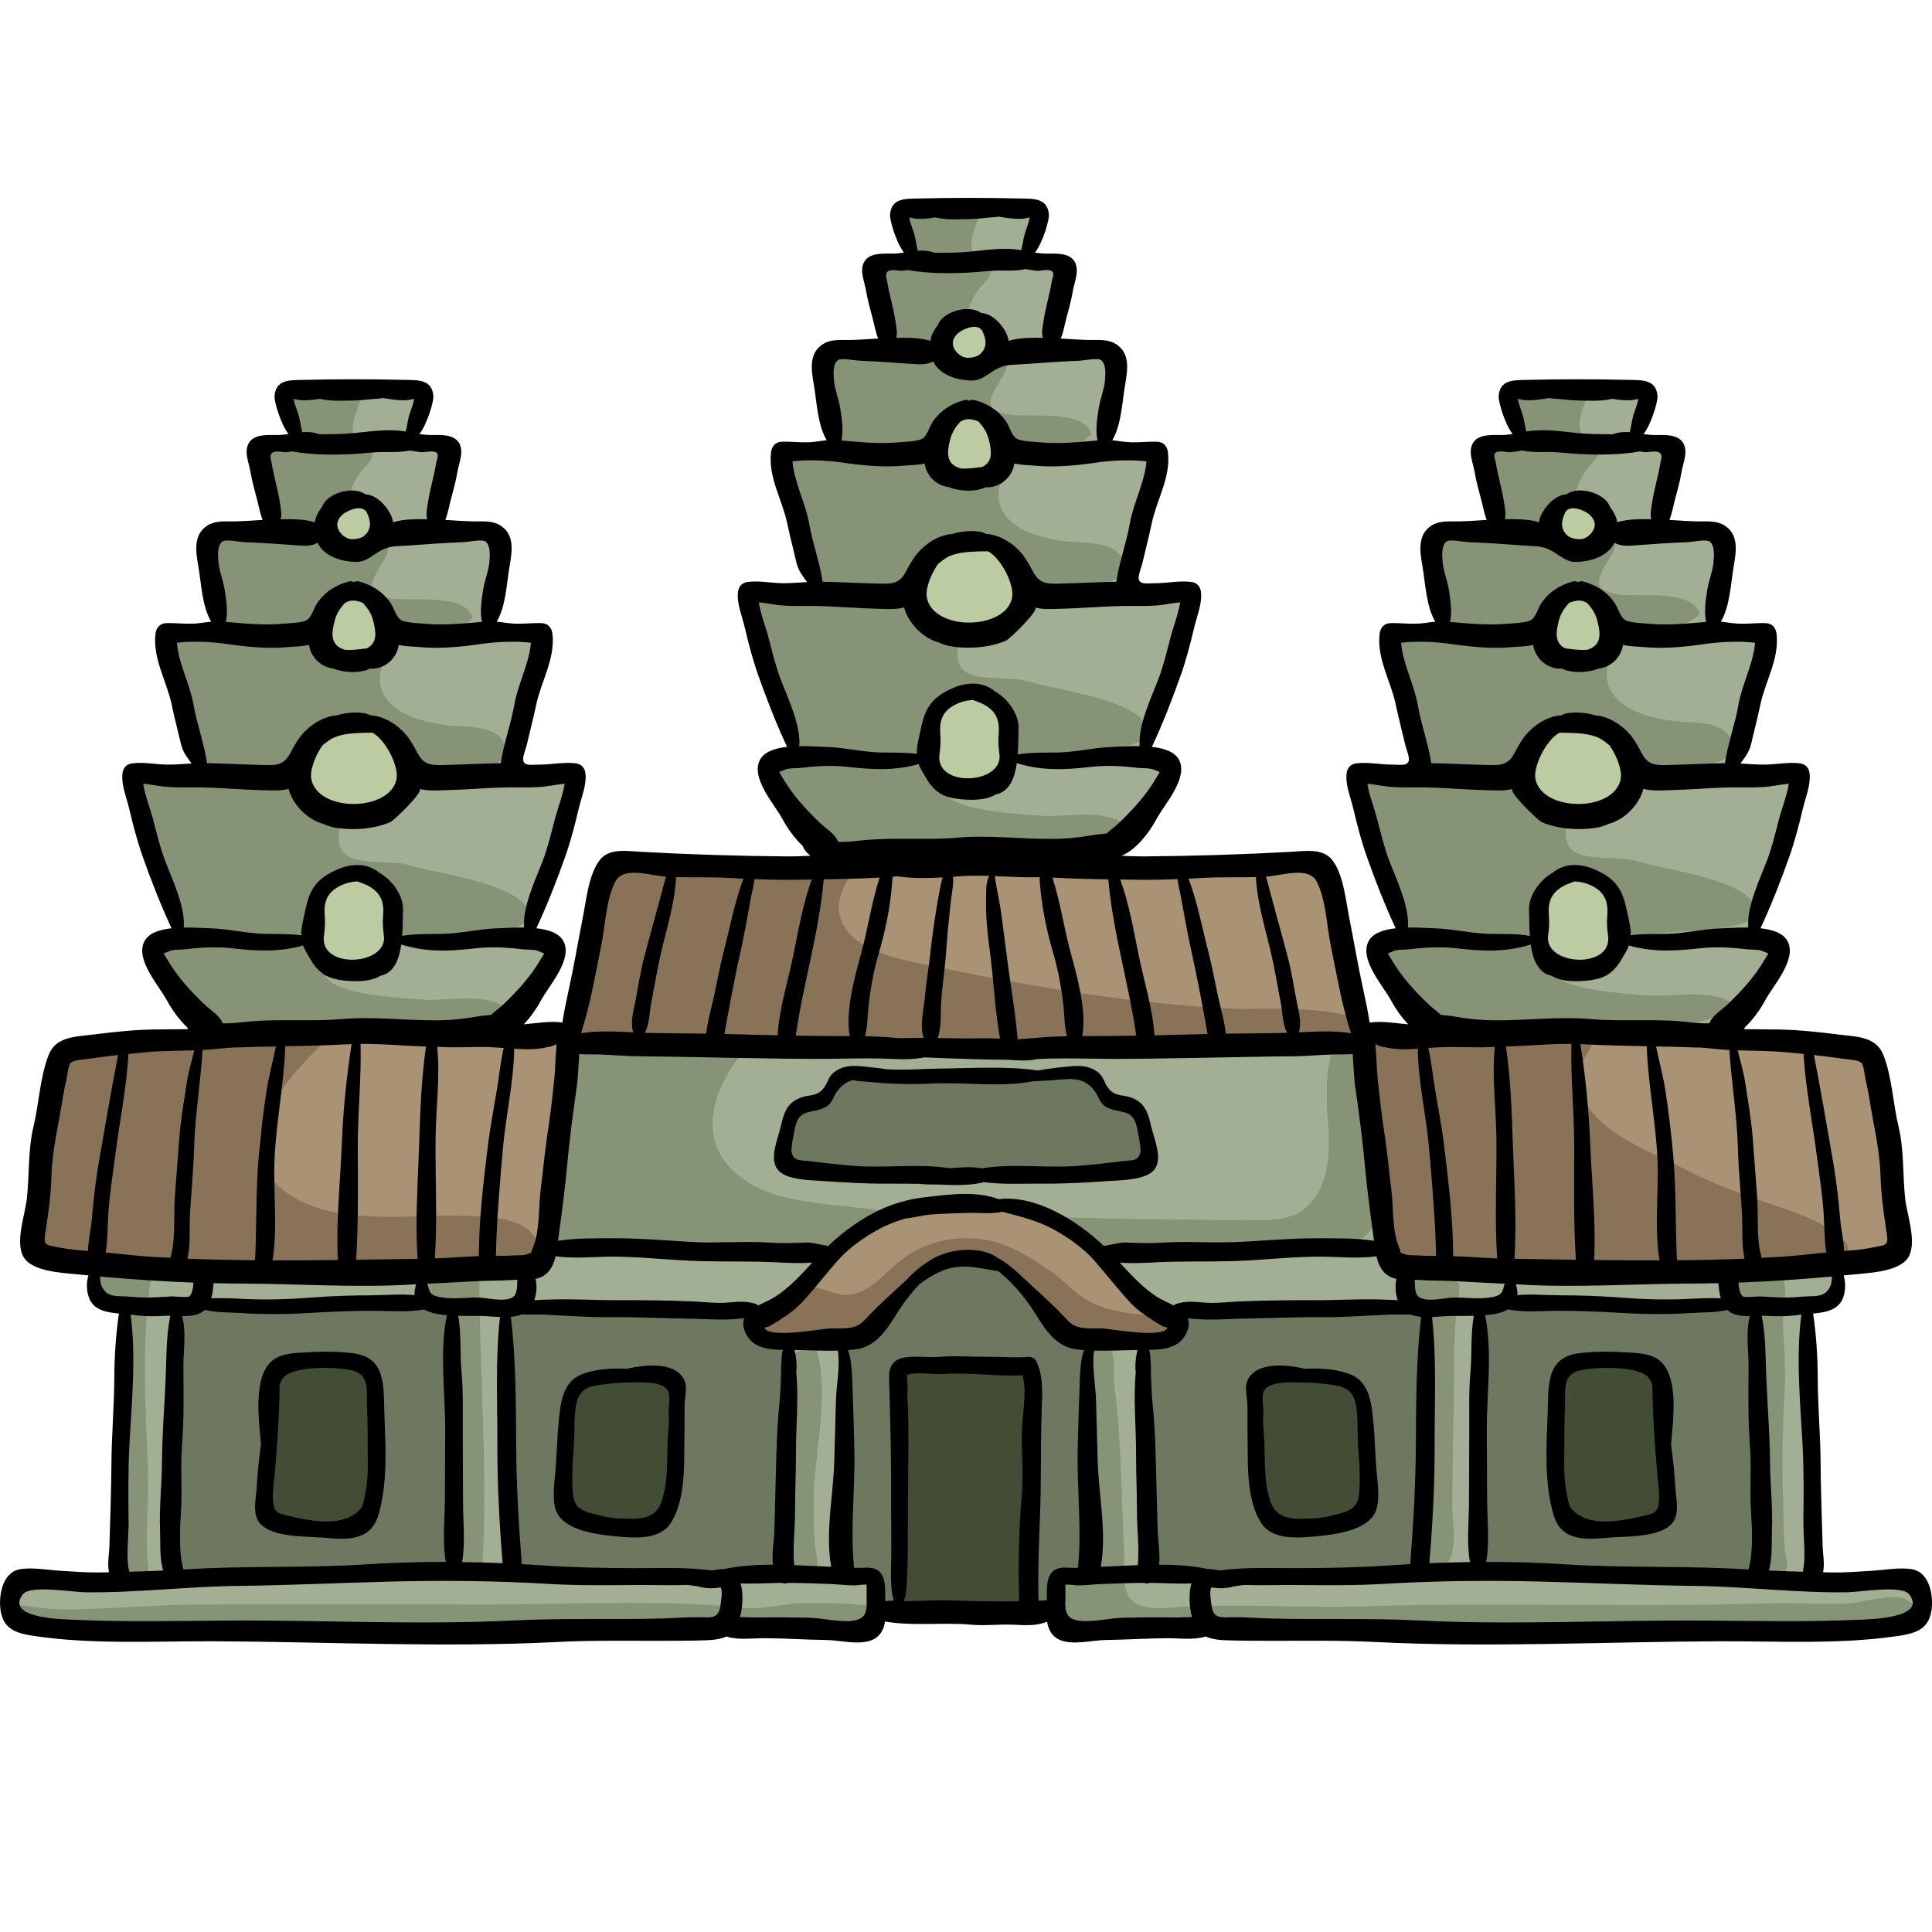 <?xml version="1.0" encoding="iso-8859-1"?>
<!-- Generator: Adobe Illustrator 19.0.0, SVG Export Plug-In . SVG Version: 6.00 Build 0)  -->
<svg version="1.1" id="Layer_1" xmlns="http://www.w3.org/2000/svg" xmlns:xlink="http://www.w3.org/1999/xlink" x="0px" y="0px"
	 viewBox="0 0 512.001 512.001" style="enable-background:new 0 0 512.001 512.001;" xml:space="preserve">
<path style="fill:#A3AF94;" d="M469.836,256.849c-0.494,0.798-1.09,1.546-1.678,2.278c-2.275,2.835-4.55,5.669-6.825,8.505
	c-0.929,1.158-2.285,2.786-1.945,4.385c0.331,1.562,2.226,2.877,3.577,3.448c1.56,0.66,3.273,0.853,4.962,0.982
	c3.793,0.291,7.607,0.295,11.401,0.012c2.552-0.19,5.115-0.509,7.663-0.266c2.547,0.244,5.136,1.118,6.906,2.967
	c1.727,1.804,2.487,4.318,2.945,6.774c0.368,1.97,0.414,4.235,1.203,6.095c0.606,1.43,1.42,2.425,1.815,3.997
	c1.055,4.196,1.791,8.483,2.354,12.77c0.551,4.2,0.91,8.425,1.154,12.653c0.217,3.764,1.055,7.034-1.613,10.263
	c-1.974,2.389-5.202,3.679-8.279,3.307c-1.604-0.193-3.375-0.769-4.727,0.114c-1.542,1.006-1.527,3.206-1.665,5.042
	c-0.086,1.143-0.31,2.31-0.937,3.27c-0.626,0.96-1.723,1.676-2.866,1.585c-0.909-0.071-1.818-0.625-2.679-0.324
	c-1.104,0.386-1.306,1.835-1.319,3.004c-0.032,2.814-0.064,5.627-0.096,8.442c-0.026,2.362-0.366,4.934,0.259,7.237
	c1.211,4.474,1.147,9.009,1.224,13.652c0.182,10.923-0.001,21.869,0.995,32.76c0.357,3.903-0.287,8.127,4.144,9.919
	c2.571,1.04,5.483,0.679,8.187,0.067s5.408-1.464,8.179-1.36c2.771,0.104,5.716,1.417,6.813,3.964
	c1.348,3.127-0.675,6.886-3.598,8.633c-2.923,1.748-6.475,1.987-9.876,2.167c-4.745,0.251-9.492,0.471-14.239,0.69
	c-5.402,0.25-10.545,0.538-15.931,0.158c-5.603-0.396-11.21-0.739-16.819-1.032c-11.218-0.584-22.448-0.962-33.68-1.132
	c-5.543-0.085-11.088-0.118-16.633-0.102c-4.909,0.014-9.57,0.677-14.497,0.629c-11.343-0.114-22.686-0.228-34.03-0.341
	c-18.036-0.181-36.071-0.361-54.107-0.542c-5.042-0.051-10.149-0.109-15.014-1.433c-2.387-0.65-4.686-1.595-7.068-2.261
	c-3.299-0.922-7.259-1.617-10.691-1.158c-3.243,0.433-6.253,0.233-9.569,0.091c-7.429-0.318-15.026-0.065-22.126,2.357
	c-1.979,0.675-3.911,1.516-5.954,1.959c-2.675,0.58-5.443,0.458-8.177,0.379c-11.017-0.32-22.009,0.386-33.024,0.25
	c-11.272-0.139-22.548-0.116-33.82,0.067c-11.28,0.184-22.558,0.529-33.829,1.036c-10.699,0.482-21.565-0.059-32.325-0.08
	c-22.617-0.044-45.232-0.089-67.849-0.134c-0.452-0.001-0.905-0.002-1.357-0.003c-3.114-0.006-6.348-0.039-9.156-1.385
	c-2.807-1.347-5.049-4.417-4.392-7.461c0.646-2.997,3.828-4.86,6.88-5.147c3.052-0.286,6.073,0.613,9.082,1.202
	c3.412,0.668,7.094,0.914,10.234-0.58c3.725-1.771,4.56-4.92,4.35-8.637c-0.284-5.023,0.528-10.357,0.718-15.395
	c0.39-10.357,0.69-20.722,1.513-31.057c0.315-3.966,0.493-11.208-0.594-14.896c-1.381-4.684-3.132-2.45-6.522-5.633
	c-2.37-2.224-0.294-6.798-2.542-9.147c-2.266-2.367-6.155-0.194-9.433-0.212c-2.26-0.012-4.476-1.262-5.656-3.189
	c-2.51-4.1,1.294-15.623,1.943-20.337c0.855-6.218,2.797-12.608,3.173-18.853c0.279-4.651,0.197-10.008,4.364-13.19
	c2.154-1.646,5.008-2.104,7.716-1.993c2.709,0.112,5.369,0.736,8.066,1.024c4.594,0.492,9.292-0.007,13.682-1.449
	c1.499-0.493,3.132-1.268,3.608-2.773c0.515-1.627-0.561-3.29-1.582-4.659c-2.134-2.866-4.27-5.73-6.404-8.596
	c-1.003-1.346-2.021-2.72-2.573-4.304c-0.552-1.585-0.577-3.444,0.344-4.849c0.905-1.382,2.523-2.085,3.809-3.121
	c2.946-2.375,0.97-5.35-0.383-8.06c-2.154-4.313-3.676-8.901-5.051-13.511c-1.421-4.766-3.562-9.451-4.294-14.346
	c-0.246-1.645-0.323-3.523,0.794-4.754c0.898-0.991,2.355-1.279,3.69-1.182c1.333,0.098,2.623,0.52,3.945,0.715
	c1.436,0.211,2.937,0.146,4.29-0.384c6.085-2.385,1.64-10.812,0.45-15.347c-1.631-6.207-3.366-12.386-5.078-18.571
	c-0.263-0.95-0.518-1.982-0.152-2.898c0.373-0.935,1.329-1.526,2.303-1.779c1.822-0.473,3.733,0.018,5.599,0.262
	c3.056,0.4,6.342-1.054,6.672-4.408c0.148-1.502-0.492-2.378-1.014-3.692c-0.758-1.91-0.933-4.098-1.481-6.088
	c-0.663-2.406-1.315-4.899-0.952-7.37c0.362-2.469,2.007-4.926,4.449-5.445c2.66-0.566,5.341,1.248,8.041,0.919
	c4.161-0.507,4.358-3.966,3.724-7.238c-0.938-4.839-1.685-9.723-2.526-14.579c-0.13-0.755-0.244-1.597,0.189-2.229
	c0.441-0.643,1.315-0.841,2.091-0.773c0.777,0.067,1.522,0.344,2.297,0.43c1.733,0.193,3.542-0.656,4.501-2.113
	c0.963-1.465,1.011-3.932,0.776-5.649c-0.241-1.752-2.489-3.926-1.583-5.682c0.516-0.999,1.837-1.19,2.96-1.251
	c9.255-0.503,18.536-0.517,27.792-0.043c0.953,0.049,1.96,0.119,2.752,0.654c4.335,2.923-3.971,13.661,2.265,14.377
	c1.432,0.165,2.881-0.943,4.242-0.468c0.931,0.325,1.487,1.329,1.578,2.311c0.092,0.982-0.192,1.955-0.472,2.9
	c-1.143,3.859-2.287,7.718-3.429,11.575c-0.627,2.119-1.163,4.685,0.331,6.313c1.523,1.659,4.195,1.293,6.37,0.709
	c1.71-0.458,3.429-0.974,5.198-1.015c1.77-0.041,3.637,0.458,4.849,1.75c1.726,1.84,1.68,4.686,1.352,7.187
	c-0.472,3.595-1.307,7.141-2.489,10.568c-0.751,2.178-1.552,4.865,0.012,6.558c1.127,1.218,3.018,1.308,4.66,1.065
	c1.642-0.243,3.314-0.731,4.931-0.354c2.838,0.662,4.474,3.87,4.353,6.782c-0.172,4.155-2.336,8.348-3.822,12.151
	c-1.808,4.629-3.507,9.299-5.096,14.008c-0.317,0.94-0.631,1.967-0.304,2.904c0.327,0.938,1.249,1.568,2.212,1.814
	c0.962,0.245,1.974,0.17,2.964,0.092c2.681-0.21,5.362-0.421,8.043-0.632c1.409-0.11,3.058-0.124,3.944,0.977
	c0.814,1.012,0.58,2.479,0.302,3.747c-2.531,11.574-5.194,22.966-11.475,33.187c-0.584,0.951-1.202,1.913-1.446,3.003
	s-0.036,2.356,0.814,3.08c1.379,1.174,3.632,0.415,5.178,1.359c2.839,1.732,1.297,5.511-0.148,7.459
	c-2.588,3.49-5.184,6.974-7.776,10.461c-0.938,1.262-1.923,2.682-1.777,4.248c0.141,1.523,1.372,2.77,2.775,3.379
	c1.403,0.609,2.968,0.699,4.496,0.781c2.658,0.141,5.633,0.176,7.585-1.633c1.584-1.468,2.042-3.756,2.415-5.884
	c1.73-9.867,3.461-19.735,5.191-29.602c0.486-2.774,1.052-5.712,2.96-7.784c3.082-3.344,8.321-3.163,12.847-2.728
	c10.586,1.017,21.174,2.036,31.76,3.053c1.576,0.151,3.153,0.051,4.708,0.152c1.804,0.118,3.224,0.602,4.887-0.506
	c1.495-0.995,2.376-2.844,2.208-4.631c-0.251-2.675-2.513-4.633-4.454-6.489c-2.69-2.573-5.052-5.49-7.009-8.657
	c-1.351-2.186-2.503-5.034-1.133-7.209c0.644-1.023,1.73-1.668,2.772-2.281c1.042-0.613,2.122-1.276,2.737-2.315
	c0.776-1.308,0.306-2.237-0.421-3.304c-0.818-1.199-1.301-2.276-1.823-3.697c-1.137-3.097-2.357-6.161-3.481-9.262
	c-2.401-6.624-4.538-13.925-5.311-20.943c-0.147-1.339-0.199-2.796,0.542-3.921c0.948-1.437,2.87-1.853,4.592-1.864
	c2.103-0.013,4.199,0.397,6.149,1.184c1.691,0.683,3.435,1.871,5.26,0.81c2.47-1.436,0.088-4.603-0.835-6.349
	c-1.929-3.646-2.695-7.532-3.667-11.514c-0.518-2.127-1.129-4.232-1.682-6.35c-0.764-2.926-2.09-6.196-1.955-9.24
	c0.083-1.859,0.921-3.794,2.552-4.691c1.462-0.804,3.296-0.636,4.838,0.002c0.909,0.377,1.795,0.915,2.779,0.922
	c4.497,0.039,3.319-5.733,2.476-8.253c-0.665-1.99-0.581-4.105-1.237-6.078c-0.684-2.059-1.045-4.057-0.95-6.259
	c0.087-2.049,0.64-4.135,1.919-5.739c1.279-1.603,3.365-2.642,5.392-2.329c1.044,0.161,2.002,0.654,2.965,1.087
	c2.002,0.898,3.305,1.331,4.43-0.814c1.034-1.971,1.248-4.342,1.021-6.524c-0.32-3.076-1.438-6.004-2.166-9.01
	c-0.32-1.326-0.567-2.707-0.314-4.047c0.253-1.34,1.097-2.64,2.382-3.095c1.558-0.551,3.452,0.197,4.85-0.685
	c1.326-0.836,1.498-2.707,1.238-4.252c-0.258-1.545-0.801-3.131-0.381-4.64c0.38-1.363,1.51-2.419,2.787-3.028
	c1.277-0.609,2.7-0.831,4.103-1.01c8.739-1.119,17.588-0.892,26.396-0.662c0.588,0.015,1.205,0.039,1.707,0.346
	c0.889,0.544,1.082,1.804,0.759,2.794c-0.323,0.99-1.031,1.797-1.637,2.646c-1.9,2.654-1.726,7.971,2.747,7.637
	c0.832-0.062,1.621-0.393,2.443-0.537c0.822-0.143,1.772-0.051,2.325,0.572c0.684,0.769,0.477,1.953,0.229,2.953
	c-1.085,4.368-2.17,8.736-3.254,13.104c-0.456,1.838-0.861,3.965,0.278,5.478c0.93,1.235,2.606,1.632,4.15,1.716
	c2.15,0.117,4.307-0.202,6.456-0.074c2.15,0.128,4.409,0.795,5.772,2.461c1.985,2.425,1.344,5.965,1.33,8.851
	c-0.018,3.578-1.975,7.533-3.041,10.934c-0.301,0.96-0.589,2.058-0.077,2.925c0.748,1.268,2.573,1.159,4.04,1.026
	c2.254-0.204,4.538-0.074,6.753,0.386c1.21,0.251,2.52,0.692,3.119,1.772c0.59,1.065,0.289,2.382-0.027,3.557
	c-1.153,4.296-1.804,8.726-3.173,12.909c-1.645,5.024-3.29,10.05-4.934,15.074c-0.297,0.909-0.592,1.916-0.219,2.796
	c0.347,0.818,1.211,1.318,2.085,1.478c0.873,0.16,1.77,0.035,2.651-0.07c2.465-0.293,4.947-0.43,7.429-0.411
	c1.159,0.009,2.415,0.088,3.298,0.838c1.103,0.938,1.233,2.573,1.195,4.02c-0.075,2.941-0.778,5.777-1.515,8.608
	c-0.611,2.349-0.587,4.403-1.61,6.656c-2.711,5.969-5.442,11.929-8.162,17.893c-0.734,1.608-1.449,3.566-0.481,5.044
	c1.259,1.923,4.493,1.627,5.769,3.539c1.643,2.462-0.337,5.516-1.492,7.679c-1.499,2.806-2.53,5.155-4.947,7.383
	c-2.338,2.155-4.989,4.001-6.984,6.476c-0.827,1.027-1.562,2.392-1.062,3.612c0.485,1.182,1.885,1.653,3.132,1.931
	c13.037,2.914,26.557-0.141,39.895-0.905c3.382-0.193,6.921-0.208,9.966,1.276c4.168,2.032,4.993,6.568,6.007,10.665
	c1.423,5.749,2.72,11.531,4.1,17.291c0.952,3.977,2.192,8.09,2.844,12.117c0.201,1.243-0.076,2.321,0.652,3.422
	c0.943,1.428,2.851,2.299,4.467,2.636c2.302,0.481,4.686,0.15,7.014-0.18c1.225-0.175,2.625-0.464,3.219-1.55
	c0.58-1.062,0.103-2.377-0.464-3.446c-2.976-5.61-8.272-9.92-10.3-15.938c-0.356-1.056-0.604-2.196-0.35-3.281
	c0.254-1.085,1.128-2.089,2.239-2.183c0.578-0.05,1.163,0.144,1.736,0.046c0.905-0.154,1.557-1.019,1.743-1.917
	s0.004-1.828-0.192-2.725c-1.256-5.704-3.385-11.042-5.328-16.525c-1.106-3.119-1.549-6.607-2.952-9.581
	c-1.43-3.03-1.679-6.371-1.76-9.709c-0.023-0.948-0.001-1.953,0.499-2.758c0.677-1.09,2.081-1.528,3.363-1.473
	c1.825,0.078,3.504,0.958,5.254,1.483c1.75,0.525,3.857,0.618,5.19-0.631c1.234-1.157,1.378-3.072,1.114-4.743
	c-0.667-4.227-2.241-8.304-3.145-12.509c-0.558-2.594-1.182-5.176-1.761-7.765c-0.764-3.422-3.101-6.876-1.771-10.466
	c0.884-2.384,3.668-4.137,6.046-3.239c1.169,0.441,2.279,1.457,3.482,1.123c0.843-0.234,1.367-1.066,1.717-1.867
	c1.96-4.485,0.025-10.503-0.564-15.136c-0.273-2.142-0.411-4.372,0.299-6.413c0.71-2.039,2.456-3.852,4.608-4.038
	c2.736-0.236,5.37,2.107,8.015,1.364c1.518-0.426,2.614-1.827,3.058-3.34c0.684-2.33-0.103-5.592-0.791-7.87
	c-0.895-2.962-1.24-6.03-1.706-9.098c-0.187-1.227-0.288-2.694,0.664-3.491c0.847-0.707,2.113-0.508,3.161-0.16
	c1.047,0.348,2.154,0.811,3.216,0.508c1.415-0.404,2.141-2.06,2.056-3.53s-0.763-2.827-1.279-4.206
	c-0.516-1.379-0.871-2.937-0.31-4.298c0.851-2.065,3.365-2.799,5.573-3.136c8.271-1.264,16.7-0.576,25.038,0.116
	c0.924,0.076,1.88,0.162,2.688,0.619c1.432,0.809,2.042,2.624,1.902,4.262c-0.139,1.638-0.884,3.155-1.596,4.636
	c-0.401,0.834-0.794,1.838-0.335,2.64c0.481,0.837,1.641,0.98,2.591,0.804c0.949-0.176,1.889-0.57,2.846-0.441
	c1.541,0.209,2.609,1.761,2.818,3.302c0.228,1.674-0.455,3.092-0.634,4.706c-0.11,0.994,0.166,1.906,0.134,2.9
	c-0.101,3.201-1.004,6.571-1.491,9.739c-0.155,1.005-0.283,2.13,0.318,2.95c0.777,1.059,2.328,1.063,3.637,0.962
	c2.255-0.173,4.509-0.346,6.764-0.519c1.362-0.105,2.867-0.168,3.94,0.676c1.01,0.793,1.338,2.163,1.523,3.433
	c1.023,6.98-1.052,13.402-2.673,20.14c-0.165,0.684-0.323,1.436-0.009,2.066c0.511,1.026,1.906,1.135,3.051,1.101
	c2.156-0.061,4.312-0.122,6.468-0.183c1.814-0.052,4.016,0.113,4.848,1.726c0.478,0.928,0.313,2.045,0.11,3.07
	c-0.961,4.852-2.688,9.687-4.163,14.413c-1.551,4.972-3.356,9.865-5.404,14.654c-0.358,0.837-0.727,1.789-0.377,2.629
	c0.538,1.291,2.293,1.408,3.69,1.318c3.34-0.218,6.679-0.435,10.019-0.652c1.036-0.067,2.193-0.097,2.974,0.587
	c0.894,0.781,0.912,2.142,0.844,3.327c-0.408,7.113-1.32,14.049-4.335,20.59c-2.161,4.689-4.784,9.196-6.315,14.127
	c-0.502,1.615-0.806,3.585,0.351,4.818c1.037,1.105,2.818,1.116,4.026,2.032c1.355,1.028,1.674,3.013,1.209,4.65
	C470.571,255.521,470.237,256.202,469.836,256.849z"/>
<path style="fill:#CEB578;" d="M103.133,459.563c-0.145,0-0.291,0-0.435,0"/>
<g>
	<path style="fill:#AA9375;" d="M121.399,272.567c-12.617-3.526-29.235-0.998-42.2,0.017c-10.384,0.813-21.16,2.349-31.512,2.592
		c-7.887,0.186-18.476-1.591-25.776,1.401c-10.489,4.298-9.122,18.101-10.416,27.54c-0.961,7.004-7.887,23.515,0.283,27.326
		c12.716,5.931,30.461,4.487,44.032,5.028c17.978,0.716,35.711,0.477,53.701-0.316c8.146-0.359,16.367-1.459,24.506-1.4
		c5.094,0.038,7.632,0.935,10.224-4.19c3.995-7.895,6.226-18.118,5.869-26.905c-0.314-7.732,0.669-15.14,0.859-22.855
		c0.159-6.464-0.741-6.299-6.948-6.934C134.532,272.9,125.65,273.665,121.399,272.567z"/>
	<path style="fill:#AA9375;" d="M162.726,231c-1.432,0.795-2.656,2.024-3.565,3.893c-4.248,8.733-4.074,20.247-6.234,29.624
		c-0.493,2.141-2.397,7.682-1.108,9.81c2.074,3.424,8.987,2.211,12.063,2.145c20.29-0.43,41.147,0.465,61.525,1.29
		c26.626,1.079,53.713,0.481,80.405,0.457c12.827-0.011,25.632-0.235,38.402-1.293c3.978-0.329,9.671,0.366,13.32-1.414
		c7.772-3.788,1.544-13.26-0.019-19.146c-1.665-6.263-1.582-19.284-7.034-23.689c-3.986-3.22-12.625-2.681-17.411-2.729
		c-12.523-0.124-25.136,0.063-37.645-0.534c-27.257-1.299-54.964-1.819-82.238-0.795c-11.751,0.441-23.52,1.063-35.272,1.326
		C172.878,230.06,166.915,228.674,162.726,231z"/>
	<path style="fill:#AA9375;" d="M362.319,292.571c1.996,11.996,1.196,26.427,5.219,38.013c1.608,4.632,2.401,5.492,7.163,5.905
		c10.106,0.877,19.911-0.84,30.032-0.861c29.347-0.061,59.881,0.785,88.908-2.082c6.591-0.652,10.817-1.796,10.016-9.436
		c-0.936-8.926-4.867-17.218-6.431-26.079c-0.922-5.229-0.761-16.7-4.847-20.246c-4.454-3.864-13.659-2.072-18.868-1.836
		c-10.195,0.463-20.399,0.265-30.497-1.21c-21.794-3.183-43.055-2.856-64.989-1.701c-3.907,0.205-10.255-0.151-13.733,1.477
		C357.904,277.505,361.874,290.768,362.319,292.571z"/>
	<path style="fill:#AA9375;" d="M227.507,326.491c-6.596,1.868-12.896,11.472-17.82,16.007c-3.764,3.467-13.347,8.713-4.771,10.957
		c6.615,1.73,14.823,1.642,21.393,0.073c8.565-2.046,12.993-12.959,20.767-17.699c14.462-8.815,22.828,5.624,32.061,13.698
		c6.523,5.705,21.562,10.267,29.711,5.23c8.068-4.986-5.197-10.444-9.154-13.133c-9.724-6.608-14.628-15.986-26.088-20.585
		C258.301,314.895,238.592,320.312,227.507,326.491z"/>
</g>
<g>
	<path style="fill:#6E775F;" d="M47.47,347.365c0.538,20.971-2.742,42.557-1.75,63.427c0.127,2.682-0.017,4.72,2.176,5.716
		c1.34,0.609,2.987-0.601,4.263-0.488c1.997,0.177,3.914,1.308,6.078,1.392c11.117,0.43,22.557-1.309,33.783-1.337
		c7.259-0.018,18.266,2.859,25.05,0.011c7.067-2.967,3.478-16.582,2.684-22.516c-0.898-6.717-1.22-13.501-1.346-20.271
		c-0.06-3.204,0.361-6.74-0.144-9.888c-0.498-3.105-0.175-5.801,0.815-8.815c0.594-1.81,1.595-4.575,0.316-6.348
		c-0.409-0.567-0.698-0.526-1.369-0.565c-0.936-0.054-1.095-0.081-1.839-0.556c-5.158-3.291-12.325-1.655-18.118-1.948
		c-7.843-0.397-15.379,0.509-23.185,0.844C66.715,346.374,57.431,344.988,47.47,347.365z"/>
	<path style="fill:#6E775F;" d="M134.444,347.8c0,14.155,0.412,28.2,0.435,42.283c0.011,6.724-1.745,16.461,0.001,22.892
		c1.136,4.181,4.739,3.285,9.551,3.757c15.755,1.543,32.249-0.057,48.075,0.611c3.831,0.162,8.692,0.672,12.41-0.3
		c6.063-1.585,4.602-6.744,4.857-12.48c0.467-10.515-0.713-20.977-0.966-31.479c-0.146-6.059,1.463-11.835,0.368-17.825
		c-5.59-0.831-5.193,0.739-8.521-4.318c-1.357-2.063,0.003-2.271-2.244-3.15c-2.834-1.108-9.696,0.281-12.98,0.05
		c-11.567-0.81-23.012-1.04-34.616-0.514C147.596,347.473,134.916,344.114,134.444,347.8z"/>
</g>
<path style="fill:#434C35;" d="M72.258,365.195c-2.128,10.482-1.998,22.421-1.74,33.204c0.081,3.362-0.423,5.57,3.047,6.91
	c3.067,1.185,10.078-0.286,13.511-0.541c2.623-0.196,7.117,0.023,9.024-1.731c2.563-2.356,3.08-9.364,3.614-12.51
	c0.974-5.747,3.579-23.748-1.787-27.974C92.98,358.662,76.878,358.422,72.258,365.195z"/>
<path style="fill:#6E775F;" d="M224.464,356.932c0,15.529-0.293,31.083-0.435,46.56c-0.025,2.799-1.148,9.145,0.435,11.496
	c1.442,2.14,5.549,1.975,8.186,2.034c2.139,5.361-2.901,9.169,4.404,10.345c8.916,1.435,19.524,0.773,28.513,0.43
	c4.412-0.169,11.044,1.266,13.038-3.061c1.521-3.302-0.745-4.399,2.645-6.249c4.066-2.219,5.391,0.873,7.239-3.555
	c2.577-6.173,0.945-14.787,1.196-21.294c0.243-6.287-0.308-12.099-0.425-18.374c-0.109-5.917,1.747-16.797-2.774-20.77
	c-2.202-1.935-4.749-2.919-6.795-5.049c-2.197-2.287-3.872-5.091-5.992-7.304c-3.671-3.836-9.841-7.945-15.315-8.254
	c-6.501-0.367-15.349,2.599-19.753,7.562c-2.525,2.845-3.094,7.083-6.161,9.398C229.414,353.15,223.47,352.989,224.464,356.932z"/>
<g>
	<path style="fill:#434C35;" d="M152.71,368.239c-2.107,8.119-5.559,22.343-1.738,30.439c2.634,5.58,13.243,5.465,18.37,5.124
		c9.35-0.623,9.826-11.197,10.668-18.866c0.582-5.3,4.003-19.128-2.936-21.502c-4.069-1.392-10.171,0.663-14.232,1.228
		C156.345,365.568,155.413,365.97,152.71,368.239z"/>
	<path style="fill:#434C35;" d="M239.832,426.128c-0.6-0.382-1.073-0.859-1.37-1.456c-1.932-3.873,0.836-11.383,1.247-15.473
		c0.653-6.5-0.053-12.875-0.036-19.3c0.015-6.205-3.944-25.883,2.605-28.967c4.984-2.348,15.109-0.474,20.456-0.531
		c3.442-0.038,9.456-1.123,11.74,1.751c3.415,4.3,0.593,17.049,0.414,21.936c-0.41,11.151-2.123,22.214-2.609,33.321
		c-0.276,6.321,1.353,9.653-5.589,10.068c-5.047,0.302-10.3,0.584-15.395,0.338C247.919,427.652,242.562,427.869,239.832,426.128z"
		/>
</g>
<g>
	<path style="fill:#6E775F;" d="M303.611,356.498c0.007,19.108-2.757,41.257,0.936,59.947c13.392,2.887,29.245,0.794,43.241,1.368
		c7.52,0.308,15.089-0.749,22.556-1.3c6.753-0.499,6.83-0.654,7.198-7.71c0.963-18.458,2.44-37.475,1.783-55.803
		c-0.292-8.127-4.738-5.769-11.786-6.105c-10.215-0.486-20.607-1.66-30.84-1.171c-5.302,0.254-10.548,0.973-15.846,1.231
		c-2.266,0.109-6.73-1.027-8.457,0.936c-1.384,1.573,0.124,4.962-1.43,6.651C308.864,356.825,305.394,354.556,303.611,356.498z"/>
	<path style="fill:#6E775F;" d="M392.325,348.234c1.981,5.92,0.251,14.338-0.01,20.5c-0.276,6.511-0.425,12.997-0.425,19.53
		c0,8.813-0.852,17.627-0.369,26.429c4.947,2.158,12.913,1.537,18.283,1.719c9.761,0.331,19.609-0.772,29.365,0.073
		c7.058,0.611,14.451,1.638,21.441,0.905c7.048-0.739,6.269-5.368,6.609-11.959c0.505-9.778-0.568-19.767-0.531-29.628
		c0.028-7.561,0.029-16.053-1.342-23.438c-1.124-6.055-2.488-6.149-8.226-6.729c-8.44-0.854-16.956-0.27-25.414-0.447
		c-8.406-0.177-16.562-0.869-25.032-0.869C401.921,344.32,396.009,343.486,392.325,348.234z"/>
</g>
<g>
	<path style="fill:#434C35;" d="M334.053,369.109c-1.164,7.418-0.386,13.95,0.435,21.32c0.348,3.127,0.268,7.734,2.045,10.426
		c3.462,5.246,13.257,4.344,18.829,3.031c2.386-0.562,5.476-0.938,6.956-3.01c2.646-3.705,1.522-13.923,0.884-18.11
		c-1.066-6.996,0.053-15.822-8.168-17.039C347.994,364.684,331.722,359.521,334.053,369.109z"/>
	<path style="fill:#434C35;" d="M414.069,364.326c0.658,10.901-3.781,22.11-0.868,33.041c1.942,7.288,7.47,7.794,14.641,7.426
		c11.202-0.576,13.627-3.711,13.189-15.046c-0.264-6.851,2.996-21.879-2.49-26.397C434.529,360.044,415.135,357.893,414.069,364.326
		z"/>
</g>
<path style="fill:#879377;" d="M96.61,102.965c-2.106,7.043-6.752,12.896,2.097,17.036c0.081,2.535-2.262,3.728-3.581,5.727
	c-1.66,2.514-3.015,5.83-3.515,8.765c-0.877,5.139,0.51,6.953,5.207,8.083c4.797,1.154,7.798,0.858,5.034,5.704
	c-2.826,4.956-6.555,9.125,2.023,10.37c4.959,0.72,19.582-1.547,21.383,5.1c-3.781,4.558-10.737,2.747-15.697,4.533
	c-6.419,2.311-11.687,10.489-7.243,16.763c3.347,4.726,10.276,6.302,15.604,7.091c4.407,0.652,13.284-0.412,15.607,4.785
	c3.431,7.678-13.561,7.94-18.227,8.261c-8.711,0.6-19.406,2.036-23.973,10.758c-1.8,3.436-2.721,9.08,1.097,11.1
	c4.155,2.198,11.961,0.792,16.81,2.452c5.393,1.846,31.103,4.864,30.892,13.187c-0.144,5.641-21.602,4.88-26.152,5.87
	c-5.404,1.178-31.664,1.558-27.774,10.012c2.375,5.16,20.408,5.893,25.281,6.315c6.88,0.595,16.398-2.048,22.489,2.159
	c-3.151,3.852-8.327,4.984-13.247,5.519c-13.469,1.463-27.721,1.217-41.303,1.994c-6.751,0.387-16.859,1.365-23.264-1.441
	c-4.189-1.835-7.429-7.28-10.101-11.149c-1.519-2.198-4.761-6.827-3.428-9.63c0.893-1.877,4.235-1.49,5.077-3.01
	c1.448-2.616-1.571-8.345-2.51-10.752c-2.771-7.099-5.798-14.149-8.27-21.35c-0.701-2.044-3.465-7.242-2.87-9.336
	c0.665-2.339,0.694-1.159,3.171-2.051c3.341-1.204,11.894,0.362,13.849-1.966c2.049-2.443-1.551-10.858-2.303-13.381
	c-1.382-4.633-7.196-12.939-5.687-17.931c1.328-4.395,7.672-2.032,11.562-3.715c4.836-2.095,2.994-3.462,1.943-8.639
	c-0.661-3.26-3.266-13.574-1.594-16.482c2.746-4.78,10.414-1.217,14.031-2.913c7.596-3.562-5.572-18.662,1.886-22.623
	c5.557-2.952,7.329,1.616,5.705-6.526c-0.475-2.382-1.507-4.434-0.078-6.28C79.358,101.737,89.175,102.626,96.61,102.965z"/>
<g>
	<path style="fill:#BBCCA2;" d="M92.502,131.989c-3.526,1.058-6.354,4.551-5.566,8.301c0.778,3.685,5.331,6.693,9.018,5.928
		c5.68-1.18,7.262-10.838,1.975-13.727C96.188,131.54,94.258,131.462,92.502,131.989z"/>
	<path style="fill:#BBCCA2;" d="M90.522,158.194c-11.276,3.266-3.84,23.526,7.922,15.361
		C107.264,167.433,99.462,151.443,90.522,158.194z"/>
	<path style="fill:#BBCCA2;" d="M91.827,192.985c-7.793-0.49-14.627,8.24-11.654,15.991c2.513,6.549,11.783,8.063,17.73,6.63
		C115.808,211.293,105.524,184.802,91.827,192.985z"/>
	<path style="fill:#BBCCA2;" d="M89.217,232.558c-7.943,5.754-9.34,22.024,1.741,24.363c11.327,2.391,18.115-12.392,11.728-21.106
		C100.345,232.62,91.467,231.233,89.217,232.558z"/>
</g>
<path style="fill:#879377;" d="M260.558,54.246c-2.106,7.043-6.752,12.896,2.097,17.036c0.081,2.535-2.262,3.728-3.583,5.727
	c-1.66,2.514-3.015,5.83-3.515,8.765c-0.877,5.139,0.51,6.953,5.206,8.083c4.797,1.154,7.798,0.858,5.034,5.704
	c-2.826,4.956-6.555,9.125,2.023,10.371c4.959,0.72,19.582-1.547,21.383,5.1c-3.781,4.558-10.738,2.747-15.697,4.533
	c-6.419,2.311-11.687,10.489-7.242,16.763c3.347,4.726,10.276,6.302,15.604,7.091c4.407,0.652,13.284-0.412,15.607,4.786
	c3.431,7.678-13.561,7.94-18.227,8.261c-8.711,0.6-19.406,2.036-23.973,10.757c-1.798,3.436-2.72,9.08,1.097,11.1
	c4.155,2.198,11.961,0.792,16.81,2.452c5.393,1.846,31.103,4.864,30.892,13.186c-0.144,5.642-21.602,4.878-26.152,5.87
	c-5.404,1.179-31.664,1.558-27.774,10.012c2.375,5.16,20.408,5.893,25.281,6.315c6.88,0.595,16.398-2.048,22.489,2.159
	c-3.151,3.852-8.327,4.984-13.247,5.519c-13.469,1.463-27.721,1.217-41.303,1.994c-6.751,0.387-16.859,1.365-23.264-1.441
	c-4.19-1.835-7.429-7.28-10.101-11.148c-1.519-2.198-4.761-6.827-3.428-9.63c0.893-1.877,4.235-1.49,5.077-3.01
	c1.448-2.616-1.571-8.345-2.51-10.752c-2.771-7.099-5.798-14.149-8.27-21.35c-0.701-2.044-3.465-7.242-2.87-9.336
	c0.665-2.339,0.694-1.159,3.171-2.053c3.341-1.204,11.894,0.362,13.849-1.966c2.049-2.443-1.551-10.858-2.303-13.381
	c-1.382-4.633-7.196-12.941-5.687-17.931c1.328-4.395,7.672-2.032,11.562-3.715c4.836-2.095,2.994-3.462,1.943-8.638
	c-0.662-3.26-3.266-13.574-1.594-16.482c2.746-4.78,10.414-1.217,14.031-2.913c7.596-3.562-5.572-18.662,1.886-22.623
	c5.557-2.952,7.329,1.616,5.705-6.524c-0.475-2.382-1.507-4.434-0.078-6.28C243.305,53.017,253.122,53.907,260.558,54.246z"/>
<g>
	<path style="fill:#BBCCA2;" d="M256.45,83.27c-3.526,1.058-6.354,4.551-5.566,8.301c0.778,3.685,5.331,6.692,9.018,5.928
		c5.682-1.18,7.262-10.838,1.975-13.727C260.136,82.82,258.206,82.742,256.45,83.27z"/>
	<path style="fill:#BBCCA2;" d="M254.47,109.475c-11.276,3.266-3.84,23.526,7.922,15.361
		C271.212,118.713,263.409,102.723,254.47,109.475z"/>
	<path style="fill:#BBCCA2;" d="M255.775,144.265c-7.793-0.49-14.628,8.24-11.654,15.992c2.513,6.548,11.783,8.063,17.73,6.63
		C279.756,162.574,269.472,136.083,255.775,144.265z"/>
	<path style="fill:#BBCCA2;" d="M253.165,183.839c-7.943,5.754-9.34,22.024,1.741,24.363c11.327,2.391,18.115-12.39,11.728-21.106
		C264.292,183.901,255.415,182.514,253.165,183.839z"/>
</g>
<path style="fill:#879377;" d="M421.759,101.86c-2.106,7.043-6.752,12.896,2.097,17.036c0.081,2.535-2.262,3.728-3.581,5.727
	c-1.66,2.514-3.015,5.83-3.515,8.765c-0.877,5.139,0.51,6.953,5.207,8.083c4.797,1.154,7.798,0.858,5.034,5.704
	c-2.826,4.956-6.555,9.125,2.023,10.37c4.959,0.72,19.582-1.547,21.383,5.1c-3.781,4.558-10.738,2.747-15.697,4.533
	c-6.419,2.311-11.687,10.489-7.243,16.763c3.347,4.726,10.276,6.302,15.604,7.091c4.407,0.652,13.285-0.412,15.607,4.785
	c3.431,7.678-13.561,7.94-18.227,8.261c-8.711,0.6-19.406,2.036-23.973,10.758c-1.8,3.436-2.721,9.08,1.097,11.1
	c4.155,2.198,11.961,0.792,16.81,2.452c5.393,1.846,31.103,4.864,30.892,13.187c-0.144,5.641-21.602,4.88-26.152,5.87
	c-5.404,1.178-31.664,1.558-27.774,10.012c2.375,5.16,20.408,5.893,25.281,6.315c6.88,0.595,16.398-2.048,22.489,2.159
	c-3.151,3.852-8.327,4.984-13.247,5.519c-13.469,1.463-27.721,1.217-41.303,1.994c-6.751,0.387-16.859,1.365-23.264-1.441
	c-4.19-1.835-7.429-7.28-10.102-11.149c-1.519-2.198-4.761-6.827-3.428-9.63c0.893-1.877,4.235-1.49,5.077-3.01
	c1.448-2.616-1.571-8.345-2.51-10.752c-2.771-7.099-5.798-14.149-8.27-21.35c-0.702-2.044-3.465-7.242-2.87-9.336
	c0.665-2.339,0.694-1.159,3.171-2.051c3.341-1.204,11.894,0.362,13.849-1.966c2.049-2.443-1.551-10.858-2.303-13.381
	c-1.382-4.633-7.196-12.939-5.687-17.931c1.328-4.395,7.672-2.032,11.562-3.715c4.836-2.095,2.994-3.462,1.943-8.639
	c-0.662-3.26-3.266-13.574-1.594-16.482c2.746-4.78,10.414-1.217,14.031-2.913c7.596-3.562-5.572-18.662,1.886-22.623
	c5.557-2.952,7.329,1.616,5.705-6.526c-0.475-2.382-1.507-4.434-0.078-6.28C404.507,100.632,414.324,101.521,421.759,101.86z"/>
<g>
	<path style="fill:#BBCCA2;" d="M417.651,130.884c-3.526,1.058-6.354,4.551-5.566,8.301c0.777,3.685,5.331,6.693,9.018,5.928
		c5.68-1.18,7.262-10.838,1.975-13.727C421.337,130.435,419.407,130.358,417.651,130.884z"/>
	<path style="fill:#BBCCA2;" d="M415.671,157.089c-11.276,3.266-3.84,23.526,7.922,15.361
		C432.413,166.328,424.611,150.338,415.671,157.089z"/>
	<path style="fill:#BBCCA2;" d="M416.976,191.88c-7.793-0.49-14.628,8.24-11.654,15.991c2.513,6.549,11.783,8.063,17.73,6.63
		C440.957,210.188,430.673,183.697,416.976,191.88z"/>
	<path style="fill:#BBCCA2;" d="M414.366,231.453c-7.943,5.754-9.34,22.024,1.741,24.363c11.327,2.391,18.115-12.392,11.728-21.106
		C425.493,231.515,416.615,230.129,414.366,231.453z"/>
</g>
<path style="fill:#6E775F;" d="M221.855,285.613c1.201,4.569-5.566,6.639-8.698,8.239c-4.282,2.185-7.156,8.85-5.216,13.944
	c2.056,5.399,17.61,2.393,23.13,2.6c12.953,0.489,25.891,1.416,38.849,0.852c8.112-0.354,16.152-0.969,24.22-1.272
	c6.983-0.263,10.268-0.101,9.91-8.907c-0.218-5.351-2.435-7.404-7.18-8.891c-1.99-0.624-3.959-0.69-5.458-2.193
	c-1.341-1.344-1.033-3.519-3.447-4.719c-2.392-1.191-6.551-0.506-9.208-0.51c-7.357-0.011-14.817,0.363-22.164,0.004
	C246.212,284.253,233.115,282.168,221.855,285.613z"/>
<g>
	<path style="fill:#879377;" d="M40.076,338.668c-2.733,16.117-1.457,34.383-0.859,50.71c0.347,9.486-1.112,19.044,0.369,28.275
		c-2.67,0.247-5.789,0.055-8.576,0.095c-0.758-13.019-0.388-26.658,0.792-39.624c0.735-8.081,2.456-16.827,1.752-24.954
		c-0.583-6.732-4.349-5.353-7.414-9.728c-1.392-1.987-1.644-4.098,0.014-5.219C28.246,336.808,39.935,337.262,40.076,338.668z"/>
	<path style="fill:#879377;" d="M2.243,425.207c4.727,0.114,9.422,1.317,14.299,1.305c12.371-0.03,24.664-1.256,37.009-1.304
		c25.471-0.097,50.945-0.001,76.416-0.001c21.813,0,45.478-1.46,66.329,0.868c5.651,0.631,12.223-1.301,18.016-1.304
		c4.136-0.001,8.425,0.031,12.543,0.435c2.877,0.283,5.108-0.254,4.023,3.383c-1.249,4.184-6.404,2.897-9.76,2.743
		c-31.861-1.459-63.247,1.251-95.182-0.376c-16.275-0.829-32.927,0.228-49.188,0.994c-13.304,0.629-26.848-0.344-40.213-0.211
		C33.151,431.774,4.001,433.054,2.243,425.207z"/>
	<path style="fill:#879377;" d="M216.201,356.932c3.534,10.975,0.134,26.023-0.451,37.536c-0.244,4.799-0.157,9.907,0.234,14.669
		c0.218,2.651,1.263,5.687,0.129,8.187c-2.809-0.741-7.8,0.429-9.064-2.539c-0.541-1.27,0.968-4.723,1.122-6.065
		c0.347-3.004,0.426-6.247,0.54-9.273c0.226-5.999,0.082-11.761,0.097-17.742c0.014-6.131-0.404-12.46,0.434-18.485
		C210.22,356.196,211.951,358.873,216.201,356.932z"/>
	<path style="fill:#879377;" d="M127.052,339.103c0,25.044,2.261,50.668,0.804,75.506c-2.262-0.386-6.942-0.721-9.097,0.119
		c-1.818-3.923,0.03-12.395,0.031-16.715c0.001-7.393-0.083-14.825-0.032-22.147c0.054-7.854,2.211-16.462,1.337-24.246
		c-0.656-5.842-3.976-3.788-6.957-7.298c-0.984-1.158-2.348-3.916-1.017-5.346C113.455,337.539,129.328,338.136,127.052,339.103z"/>
	<path style="fill:#879377;" d="M288.406,355.33c1.732,12.806,0.033,26.939,0,39.975c-0.018,6.73,1.439,13.305,1.041,19.984
		c-3.878,2.631-6.566,0.218-8.262,5.563c-0.745,2.348-2.032,8.365,0.318,10.276c1.528,1.243,8.259,0.758,10.475,0.803
		c4.582,0.093,9.128-0.927,13.733-0.735c7.561,0.316,15.268,0.393,22.827,0.36c9.607-0.043,19.182,1.14,28.768,0.825
		c10.026-0.329,20.089-0.866,30.119-0.825c18.223,0.073,36.201-2.566,54.425-1.106c11.794,0.945,23.684,0.738,35.522,0.738
		c7.649,0,16.264,1.11,23.779-0.696c3.21-0.771,9.172-4.083,3.822-6.696c-3.363-1.642-12.095,1.019-15.576,1.149
		c-7.296,0.274-14.625-0.266-21.923-0.036c-35.037,1.105-70.13-0.348-105.224,0.774c-15.732,0.503-31.413-0.624-47.118,0
		c-4.159,0.166-9.102,1.168-13.12-0.309c-5.419-1.991-3.839-9.298-4.102-14.257c-0.762-14.348-0.663-29.118-2.535-43.263
		c-0.372-2.808,0.191-8.328-1.064-10.837C292.574,353.549,290.796,355.405,288.406,355.33z"/>
	<path style="fill:#879377;" d="M386.725,340.232c0.207,3.451-0.83,6.858-1.033,10.296c-0.404,6.853-0.378,13.697-0.442,20.563
		c-0.085,9.253-0.367,18.514-0.367,27.79c0,6.808,2.709,17.542-6.448,17.194c-1.705-0.065-2.137,0.94-3.134-0.716
		c-0.794-1.319,0.686-6.779,0.735-8.575c0.209-7.682,1.194-15.362,1.495-23.019c0.272-6.923,0.011-13.801,0.713-20.682
		c0.419-4.107,2.113-10.103,1.084-14.167c-0.927-3.66-4.01-2.285-5.647-5.167c-0.348-0.611-0.777-5.653-0.157-6.39
		C375.227,335.334,382.607,336.55,386.725,340.232z"/>
	<path style="fill:#879377;" d="M472.524,338.759c1.322,3.486-0.202,8.437-0.019,12.172c0.281,5.729,0.751,11.194,0.47,16.937
		c-0.476,9.702-0.841,19.281-0.446,28.974c0.177,4.344,0.099,8.662,0.356,12.993c0.096,1.618,0.957,4.003,0.662,5.436
		c-0.652,3.163-4.533,3.335-7.594,2.236c-0.172-4.022,1.306-8.366,1.426-12.473c0.14-4.807-0.929-9.312-1.112-14.074
		c-0.365-9.523-0.219-19.17-0.414-28.649c-0.077-3.72,1.116-13.135-1.578-16.022c-2.75-2.947-6.333-1.981-5.316-7.837
		C464.478,336.388,469.069,337.877,472.524,338.759z"/>
	<path style="fill:#879377;" d="M197.819,278c-5.328,5.347-9.907,14.645-8.833,22.325c1.33,9.504,10.579,15.011,19.194,17.01
		c8.022,1.861,16.954,2.339,24.574,3.363c-0.636,4.62-8.907,6.829-12.407,8.782c-5.384,3.005-9.225,1.38-15.622,0.809
		c-12.325-1.1-25.703-1.967-38.041-0.738c-6.604,0.658-14.402-2.13-20.721-0.056c-3.32-6.829-0.486-17.821,1.188-24.794
		c1.811-7.544,1.695-16.722,4.179-23.874c1.487-4.28,6.807-3.872,10.999-3.969C176.052,276.54,189.912,277.631,197.819,278z"/>
	<path style="fill:#879377;" d="M276.622,322.557c17.118,0.319,34.189,0.737,51.344,0.737c7.473,0,15.412,1.148,20.342-5.682
		c3.777-5.231,4.169-12.548,3.72-18.754c-0.249-3.431-2.545-27.321,6.75-22.421c2.5,1.318,3.924,6.054,4.297,8.552
		c0.73,4.876,1.525,9.874,1.557,14.846c0.054,8.378,3.929,19.328-1.839,26.709c-3.069,3.926-7.355,2.88-11.907,2.908
		c-6.865,0.041-13.704,0.784-20.57,0.829c-8.657,0.055-17.29-0.013-25.95,0.347C294.823,331.022,288.338,331.943,276.622,322.557z"
		/>
</g>
<g>
	<path style="fill:#897358;" d="M85.876,276.159c-8.879,8.847-25.511,25.748-12.173,38.075c12.583,11.629,35.146,7.339,50.75,7.946
		c5.263,0.204,16.469,0.803,17.76,7.265c2.182,10.908-17.451,6.755-22.674,6.738c-17.658-0.061-35.387-0.034-53.038-0.646
		c-12.733-0.442-25.553-2.863-38.19-2.76c-5.981,0.05-15.608,2.415-18.375-4.043c-1.791-4.181-1.171-9.631-0.314-14.008
		c1.109-5.661,2.237-10.897,2.982-16.647c0.594-4.597,0.746-10.271,2.923-14.371c2.116-3.984,6.6-4.715,10.759-5.44
		c8.658-1.508,17.438-0.492,26.129-1.455C64.065,275.521,75.615,275.054,85.876,276.159z"/>
	<path style="fill:#897358;" d="M226.91,230.497c-3.182,2.976-5.574,8.434-4.206,12.775c2.713,8.606,15.623,10.905,22.977,12.443
		c27.19,5.687,54.28,10.373,82.078,11.646c2.728,0.125,34.413-1.454,33.517,5.504c-0.98,7.611-31.648,4.755-36.11,4.765
		c-20.594,0.046-41.181,0.637-61.8-0.367c-21.767-1.061-43.209-1.634-64.987-1.477c-8.457,0.061-17.08,0.138-25.514,0.729
		c-5.768,0.404-12.624,1.348-18.324-0.072c-4.528-1.127-3.711-1.983-2.555-6.036c1.161-4.077,2.169-8.285,3.025-12.491
		c1.372-6.741,0.4-21.894,6.638-26.425c5.12-3.718,14.042-2.469,19.903-2.469C195.798,229.024,210.95,230.463,226.91,230.497z"/>
	<path style="fill:#897358;" d="M363.526,300.83c0.877,7.161,2.587,14.402,3.682,21.616c0.836,5.514,1.228,10.874,7.161,12.823
		c10.845,3.565,25.031,0.405,36.207,0.616c14.266,0.268,28.396,0.672,42.667,0.009c10.551-0.49,22.396,1.162,32.627-1.832
		c11.625-3.402-6.102-11.37-10.231-12.799c-10.242-3.548-19.949-6.551-29.636-11.667c-8.458-4.466-20.727-8.528-25.724-17.327
		c-1.688-2.972-2.083-6.642-1.194-9.978c0.497-1.863,3.321-5.128,2.948-7.034c-0.687-3.514-6.833-3.017-9.662-3.158
		c-9.087-0.452-18.39-0.063-27.458,0.346c-5.717,0.257-13.251-1.189-18.726,0.769c-4.186,1.497-3.921,5.849-4.154,9.951
		C361.639,290.119,362.665,298.375,363.526,300.83z"/>
	<path style="fill:#897358;" d="M211.045,342.651c-2.196,2.419-9.362,6.08-9.137,9.663c0.162,2.593,4.36,2.434,6.327,2.631
		c5.029,0.505,14.889,1.507,19.503-1.063c2.325-1.296,3.882-4.601,5.635-6.608c2.439-2.794,4.951-5.652,7.881-7.955
		c5.067-3.982,12.34-6.996,18.781-5.335c4.967,1.281,9.15,5.426,12.639,9.038c2.964,3.069,5.269,7.809,9.111,9.914
		c3.825,2.096,9.227,2.259,13.448,2.05c3.859-0.19,8.401,0.076,12.031-0.981c2.853-0.831,4.062-2.08,1.442-3.895
		c-2.563-1.774-5.732-1.545-8.663-1.959c-3.78-0.532-8.074-1.465-11.449-3.294c-3.537-1.918-6.268-5.211-9.565-7.543
		c-3.475-2.458-7.088-4.814-10.969-6.584c-8.761-3.995-18.711-3.362-27,1.58c-5.334,3.179-9.273,9.823-15.852,10.827
		c-2.151,0.328-4.476-0.584-6.457-1.249C215.409,340.766,214.85,340.838,211.045,342.651z"/>
</g>
<path d="M93.624,358.634c-3.601-0.457-7.689-0.529-11.331-0.299c-3.104,0.196-7.478,0.101-10.031,2.159
	c-5.321,4.291-3.644,15.828-3.099,22.3c-0.555,3.854-0.931,7.785-1.169,11.672c-0.157,2.568-0.94,5.807,0.22,8.204
	c2.392,4.938,12.737,4.41,17.228,4.811c6.382,0.571,12.788,1.079,14.863-6.063c2.478-8.53,1.891-17.893,1.561-26.691
	C101.601,367.655,102.467,359.757,93.624,358.634z M97.433,390.406c-0.071,1.986-0.348,3.885-0.727,5.824
	c-0.552,2.827-0.612,3.742-3.288,5.378c-4.646,2.839-12.134,1.281-17.287,0.045c-2.373-0.569-3.346-0.81-3.694-3.21
	c-0.368-2.545,0.17-5.54,0.389-8.077c0.671-7.756,1.203-15.538,1.268-23.32c0.243-0.729,0.57-1.407,1.044-1.984
	c2.578-3.133,13.786-2.826,17.882-1.974c5.174,1.076,4.063,5.611,4.24,9.586c0.143,3.205,0.184,6.391,0.183,9.599
	C97.443,384.978,97.529,387.699,97.433,390.406z"/>
<path d="M166.112,362.743c-4.259-0.222-8.651,0.095-12.203,1.576c-4.895,2.041-5.404,7.852-5.867,12.576
	c-0.416,4.241-0.472,8.576-0.84,12.837c-0.263,3.053-0.965,7.716,0.168,10.653c2.077,5.382,11.391,6.351,16.214,6.793
	c4.988,0.457,11.456,0.901,14.294-3.731c3.441-5.616,3.449-13.445,3.475-19.791c0.015-3.715,0.092-7.366,0.059-11.087
	c-0.022-2.598,1.118-5.231-0.483-7.585C178.277,361.081,171.359,361.527,166.112,362.743z M177.209,374.775
	c0.211,2.462-0.162,4.777-0.268,7.226c-0.231,5.379,0.14,10.783-1.653,16.019c-1.721,5.025-6.665,4.571-11.358,4.374
	c-2.543-0.107-5.126-0.747-7.552-1.459c-3.852-1.131-4.423-2.689-4.659-6.583c-0.299-4.933,0.434-9.918,0.493-14.857
	c0.025-2.11,0.059-4.665,0.377-6.787c0.603-4.036,2.787-5.25,6.316-5.707c1.728-0.224,3.45-0.393,5.17-0.556
	c4.777-0.028,12.304-0.935,13.195,2.835C177.639,370.839,177.064,373.082,177.209,374.775z"/>
<path d="M506.762,415.878c-3.287-0.601-7.808,0.251-11.165,0.432c-3.343,0.18-6.614,0.464-9.977,0.41
	c-0.829-0.013-1.66-0.034-2.49-0.051c0.483-2.171-0.059-5.003-0.107-6.76c-0.2-7.346-0.493-14.77-0.54-22.099
	c-0.049-7.603-0.738-15.128-0.764-22.735c-0.019-5.529-0.404-11.405-1.216-16.967c3.138-0.283,6.429-0.858,7.754-3.771
	c0.822-1.808,0.968-4.291,0.319-6.33c1.082-0.103,2.162-0.203,3.243-0.312c3.785-0.38,12.03-0.747,14.084-4.806
	c2.064-4.08-0.57-11.107-1.019-15.298c-0.675-6.315-0.259-12.809-1.747-19.017c-1.479-6.172-1.71-13.143-4.039-19.046
	c-1.898-4.809-7.057-4.771-11.496-5.325c-5.461-0.681-10.837-1.29-16.351-1.378c-3.022-0.048-6.033-0.066-9.042-0.086
	c0.033-0.061,0.107-0.246,0.191-0.485c2.297-2.133,4.201-4.944,5.318-7.035c2.134-3.995,8.606-10.973,5.991-15.826
	c-1.151-2.138-4.001-3.043-7.157-3.394c2.883-6.182,5.361-12.531,7.655-19.013c1.428-4.038,2.561-8.399,3.542-12.568
	c0.696-2.955,2.163-6.431,1.807-9.434c-0.19-1.6-1.115-2.534-2.71-2.71c-3.204-0.355-6.276,0.369-9.477,0.355
	c-2.046-0.009-4.082-0.183-6.122-0.297c1.151-1.654,2.279-2.862,2.85-5.306c0.808-3.457,1.688-6.82,2.423-10.309
	c1.309-6.216,5.066-12.177,4.287-18.756c-0.186-1.57-1.162-2.764-2.826-2.826c-2.53-0.094-5.119,0.287-7.629,0.116
	c-1.56-0.106-2.898-0.37-4.298-0.504c2.437-4.2,2.596-10.036,3.384-14.604c0.685-3.971,1.489-8.638-2.647-11.028
	c-2.104-1.216-4.692-0.896-7.004-0.943c-2.464-0.051-4.918-0.244-7.376-0.389c0.657-1.594,0.958-3.419,1.372-5
	c0.666-2.546,1.403-5.062,1.838-7.666c0.294-1.762,1.222-4.192,1.001-5.986c-0.506-4.118-4.756-3.87-7.815-3.851
	c-1.173,0.008-2.243-0.105-3.254-0.246c2.161-2.82,3.786-8.664,3.706-9.99c-0.274-4.581-4.174-4.293-7.669-4.377
	c-8.749-0.209-17.945-0.211-26.765,0c-3.495,0.084-7.395-0.205-7.669,4.377c-0.08,1.326,1.547,7.17,3.706,9.99
	c-1.013,0.141-2.081,0.253-3.255,0.246c-3.059-0.019-7.309-0.267-7.814,3.851c-0.22,1.794,0.707,4.224,1.001,5.986
	c0.435,2.604,1.172,5.12,1.838,7.666c0.414,1.58,0.715,3.406,1.372,5c-2.457,0.146-4.912,0.339-7.376,0.389
	c-2.312,0.048-4.899-0.274-7.004,0.943c-4.136,2.391-3.332,7.057-2.647,11.028c0.788,4.568,0.947,10.404,3.384,14.604
	c-1.401,0.135-2.739,0.398-4.298,0.504c-2.51,0.171-5.099-0.209-7.629-0.116c-1.663,0.062-2.639,1.255-2.826,2.826
	c-0.779,6.579,2.979,12.538,4.287,18.756c0.735,3.489,1.615,6.853,2.423,10.309c0.235,1.008,0.613,1.996,0.882,3
	c0.895,3.334-1.848,2.593-4.154,2.603c-3.203,0.013-6.274-0.709-9.477-0.355c-1.595,0.177-2.521,1.11-2.71,2.71
	c-0.356,3.004,1.112,6.48,1.807,9.434c0.981,4.169,2.113,8.529,3.542,12.568c2.293,6.482,4.771,12.831,7.653,19.013
	c-3.156,0.351-6.006,1.256-7.157,3.394c-2.615,4.854,3.857,11.831,5.991,15.826c0.982,1.838,2.573,4.232,4.503,6.234
	c-2.918-0.205-7.025-0.994-10.226-0.449c-0.446-2.85-1.022-5.685-1.637-8.459c-1.434-6.463-2.507-12.954-3.796-19.45
	c-0.897-4.519-1.531-11.354-4.45-15.141c-2.508-3.256-7.313-2.414-10.892-2.216c-12.857,0.71-25.792,1.108-38.674,1.218
	c-2.095,0.018-4.213-0.075-6.339-0.175c3.989-1.544,7.537-6.436,9.246-9.636c2.134-3.995,8.606-10.973,5.991-15.826
	c-1.151-2.138-4.001-3.043-7.157-3.394c2.883-6.182,5.361-12.531,7.655-19.013c1.428-4.038,2.561-8.399,3.541-12.568
	c0.696-2.955,2.163-6.431,1.807-9.435c-0.19-1.6-1.115-2.533-2.71-2.71c-3.204-0.355-6.276,0.369-9.477,0.355
	c-2.306-0.01-5.049,0.73-4.155-2.603c0.27-1.004,0.646-1.994,0.882-3c0.808-3.457,1.688-6.82,2.423-10.309
	c1.309-6.216,5.066-12.177,4.287-18.756c-0.186-1.57-1.162-2.764-2.826-2.826c-2.53-0.094-5.119,0.287-7.629,0.115
	c-1.56-0.106-2.898-0.37-4.298-0.504c2.437-4.2,2.596-10.036,3.384-14.603c0.685-3.971,1.489-8.638-2.647-11.028
	c-2.104-1.216-4.692-0.896-7.004-0.943c-2.464-0.051-4.918-0.244-7.375-0.389c0.657-1.594,0.958-3.419,1.372-5
	c0.666-2.546,1.403-5.062,1.838-7.666c0.294-1.762,1.222-4.192,1.001-5.986c-0.506-4.118-4.756-3.87-7.815-3.851
	c-1.173,0.008-2.243-0.105-3.254-0.246c2.161-2.82,3.786-8.664,3.706-9.989c-0.274-4.581-4.174-4.293-7.669-4.377
	c-8.82-0.21-18.016-0.209-26.765,0c-3.495,0.084-7.395-0.204-7.669,4.377c-0.08,1.326,1.547,7.17,3.706,9.989
	c-1.013,0.141-2.081,0.253-3.254,0.246c-3.059-0.019-7.309-0.267-7.815,3.851c-0.22,1.794,0.707,4.224,1.002,5.986
	c0.435,2.604,1.172,5.12,1.838,7.666c0.414,1.58,0.715,3.406,1.372,5c-2.457,0.145-4.913,0.339-7.376,0.389
	c-2.312,0.048-4.899-0.274-7.004,0.943c-4.136,2.391-3.332,7.057-2.647,11.028c0.788,4.568,0.947,10.403,3.384,14.603
	c-1.401,0.135-2.739,0.398-4.298,0.504c-2.51,0.171-5.099-0.209-7.629-0.115c-1.663,0.062-2.639,1.255-2.825,2.826
	c-0.779,6.579,2.979,12.538,4.287,18.756c0.735,3.489,1.615,6.853,2.423,10.309c0.571,2.444,1.699,3.652,2.85,5.306
	c-2.04,0.115-4.076,0.289-6.122,0.297c-3.203,0.013-6.274-0.709-9.477-0.355c-1.595,0.177-2.521,1.11-2.71,2.71
	c-0.356,3.004,1.112,6.48,1.807,9.435c0.981,4.169,2.113,8.529,3.542,12.568c2.293,6.482,4.771,12.831,7.653,19.013
	c-3.156,0.35-6.006,1.256-7.157,3.394c-2.615,4.854,3.857,11.831,5.991,15.826c1.117,2.091,3.021,4.903,5.318,7.035
	c0.084,0.239,0.159,0.424,0.192,0.485c0.495,0.925,1.111,1.553,1.865,2.118c-2.116,0.099-4.224,0.191-6.308,0.173
	c-12.883-0.11-25.818-0.508-38.674-1.219c-3.579-0.198-8.384-1.04-10.892,2.216c-2.918,3.788-3.553,10.622-4.45,15.141
	c-1.289,6.496-2.362,12.987-3.796,19.45c-0.615,2.774-1.191,5.61-1.637,8.459c-3.201-0.546-7.309,0.243-10.226,0.449
	c1.929-2.002,3.521-4.396,4.503-6.234c2.134-3.995,8.606-10.973,5.991-15.826c-1.151-2.138-4.001-3.043-7.157-3.394
	c2.883-6.182,5.361-12.531,7.655-19.013c1.428-4.038,2.561-8.399,3.542-12.568c0.695-2.955,2.163-6.431,1.807-9.434
	c-0.19-1.6-1.115-2.534-2.71-2.71c-3.204-0.355-6.276,0.369-9.477,0.355c-2.306-0.01-5.049,0.73-4.154-2.603
	c0.27-1.004,0.646-1.993,0.882-3c0.808-3.457,1.688-6.82,2.423-10.309c1.309-6.216,5.066-12.177,4.287-18.756
	c-0.186-1.57-1.162-2.764-2.826-2.826c-2.53-0.094-5.119,0.287-7.629,0.116c-1.56-0.106-2.898-0.37-4.298-0.504
	c2.437-4.2,2.596-10.036,3.384-14.604c0.685-3.971,1.489-8.638-2.647-11.028c-2.104-1.216-4.692-0.896-7.004-0.943
	c-2.464-0.051-4.918-0.244-7.375-0.389c0.657-1.594,0.958-3.419,1.372-5c0.666-2.546,1.403-5.062,1.838-7.666
	c0.295-1.762,1.222-4.192,1.002-5.986c-0.506-4.118-4.756-3.87-7.814-3.851c-1.173,0.008-2.243-0.105-3.254-0.246
	c2.161-2.82,3.786-8.664,3.706-9.99c-0.274-4.581-4.174-4.293-7.669-4.377c-8.82-0.211-18.016-0.209-26.765,0
	c-3.495,0.084-7.395-0.205-7.669,4.377c-0.08,1.326,1.545,7.17,3.706,9.99c-1.013,0.141-2.081,0.253-3.254,0.246
	c-3.059-0.019-7.309-0.267-7.814,3.851c-0.22,1.794,0.707,4.224,1.001,5.986c0.435,2.604,1.172,5.12,1.838,7.666
	c0.414,1.58,0.715,3.406,1.372,5c-2.457,0.146-4.912,0.339-7.376,0.389c-2.312,0.048-4.899-0.274-7.004,0.943
	c-4.136,2.391-3.332,7.057-2.647,11.028c0.788,4.568,0.947,10.404,3.384,14.604c-1.401,0.135-2.739,0.398-4.298,0.504
	c-2.51,0.171-5.099-0.209-7.629-0.116c-1.663,0.062-2.639,1.255-2.825,2.826c-0.779,6.579,2.979,12.538,4.287,18.756
	c0.735,3.489,1.615,6.853,2.423,10.309c0.571,2.444,1.699,3.652,2.85,5.306c-2.04,0.115-4.076,0.289-6.122,0.297
	c-3.203,0.013-6.274-0.709-9.477-0.355c-1.595,0.177-2.521,1.11-2.71,2.71c-0.356,3.004,1.112,6.48,1.807,9.434
	c0.981,4.169,2.113,8.529,3.542,12.568c2.293,6.482,4.771,12.831,7.653,19.013c-3.156,0.351-6.006,1.256-7.157,3.394
	c-2.615,4.854,3.857,11.831,5.991,15.826c1.117,2.091,3.021,4.903,5.318,7.035c0.084,0.237,0.159,0.423,0.192,0.485
	c-3.009,0.02-6.02,0.039-9.042,0.086c-5.514,0.087-10.89,0.697-16.351,1.378c-4.439,0.553-9.599,0.516-11.496,5.325
	c-2.33,5.904-2.56,12.874-4.039,19.046c-1.488,6.207-1.072,12.702-1.747,19.017c-0.449,4.192-3.082,11.218-1.019,15.298
	c2.054,4.059,10.299,4.426,14.084,4.806c1.082,0.108,2.163,0.209,3.243,0.312c-0.647,2.039-0.503,4.522,0.319,6.33
	c1.325,2.913,4.615,3.489,7.754,3.771c-0.812,5.562-1.196,11.438-1.216,16.967c-0.027,7.607-0.716,15.132-0.764,22.735
	c-0.048,7.328-0.339,14.752-0.54,22.099c-0.048,1.757-0.59,4.589-0.107,6.76c-0.83,0.017-1.661,0.038-2.49,0.051
	c-3.363,0.054-6.633-0.23-9.977-0.41c-3.357-0.181-7.879-1.033-11.165-0.432c-4.708,0.862-5.716,7.215-5.057,11.152
	c0.852,5.085,4.749,5.937,9.333,6.597c15.432,2.224,31.537,1.269,47.104,1.333c30.346,0.125,60.715,1.723,91.1,0.187
	c8.863-0.449,17.73-0.308,26.608-0.309c4.212-0.001,8.552-0.007,12.735-0.142c1.717-0.055,3.775-0.232,5.413-1.004
	c3.305,1.033,6.861,0.422,10.592,0.456c5.306,0.05,10.548,0.403,15.838,0.471c3.625,0.046,8.77,1.443,12.172,0.01
	c2.206-0.93,3.123-2.811,3.457-4.912c7.426,1.311,15.278,0.157,22.769,0.842c3.701,0.338,7.372-0.143,11.071,0
	c2.927,0.113,6.195,0.434,8.951-0.745c0.051-0.007,0.102-0.01,0.152-0.017c0.345,2.067,1.266,3.913,3.444,4.831
	c3.401,1.433,8.547,0.036,12.172-0.01c5.29-0.068,10.532-0.422,15.838-0.471c3.731-0.034,7.286,0.577,10.592-0.456
	c1.639,0.772,3.696,0.948,5.413,1.004c4.184,0.136,8.524,0.141,12.736,0.142c8.879,0.001,17.745-0.139,26.608,0.309
	c30.385,1.537,60.754-0.062,91.1-0.187c15.566-0.064,31.672,0.89,47.104-1.333c4.583-0.661,8.481-1.512,9.333-6.597
	C512.478,423.093,511.469,416.739,506.762,415.878z M485.048,340.841c-1.423,3.341-4.531,2.458-7.953,2.823
	c-3.697,0.394-6.969,0.112-10.646-0.105c-0.621-0.036-4.041,0.381-4.585-0.006c-0.815-0.581-1.045-2.361-1.14-3.653
	c8.271-0.304,16.515-0.863,24.764-1.604C485.449,339.159,485.395,340.028,485.048,340.841z M477.812,416.412
	c-0.009,0.043-0.025,0.084-0.033,0.127c-3.006-0.086-6.014-0.203-9.018-0.339c1.011-3.293,0.704-7.706,0.824-10.656
	c0.242-5.95-0.463-12.128-0.508-18.107c-0.055-7.4-0.685-14.863-0.983-22.277c-0.22-5.466-0.126-11.087-1.228-16.478
	c0.472-0.004,0.939-0.002,1.391,0.024c2.963,0.177,5.669,0.168,8.605-0.257c0.168-0.024,0.346-0.044,0.521-0.065
	c-1.487,11.271-0.288,23.169,0.31,34.406c0.365,6.837,0.307,13.748,0.224,20.592c-0.049,4.033,0.755,9.08-0.152,13.055
	C477.782,416.429,477.798,416.421,477.812,416.412z M394.1,397.264c-0.018-6.035-0.047-12.07-0.08-18.105
	c-0.05-9.692,1.561-20.949-0.449-30.611c2.335-0.203,4.514-0.635,6.092-1.534c3.971,0.792,8.483,0.407,12.417,0.368
	c6.028-0.059,12.04,0.222,18.047,0.577c6.052,0.358,12.237,0.379,18.255-0.003c3.089-0.196,6.355-0.081,9.349-0.817
	c0.648,0.62,1.479,1.093,2.568,1.347c1.088,0.253,2.261,0.295,3.449,0.278c-1.186,4.207-0.33,9.179-0.357,13.437
	c-0.041,6.847-0.179,13.96,0.36,20.774c0.471,5.952-0.112,11.952,0.294,17.921c0.292,4.298,0.587,10.741-0.671,15.013
	c-0.002,0.004-0.006,0.009-0.008,0.013c-0.418-0.024-0.837-0.04-1.255-0.065c-15.773-0.961-31.64-0.26-47.407-1.299
	c-6.857-0.452-13.853-0.641-20.862-0.629C394.825,408.565,394.116,402.623,394.1,397.264z M389.371,379.159
	c-0.033,6.395-0.063,12.791-0.082,19.187c-0.014,5.029-0.645,10.577,0.264,15.615c-3.594,0.05-7.185,0.151-10.757,0.3
	c0.862-10.475,1.432-20.879,1.395-31.42c-0.039-11.232,0.563-22.607-0.688-33.817c1.467-0.055,2.867-0.194,3.969-0.246
	c1.93-0.092,4.49-0.009,7.092-0.072c-0.852,4.902-0.439,10.076-0.888,15.005C389.211,368.826,389.399,374.022,389.371,379.159z
	 M385.28,343.87c-2.449,0.035-6.901,1.276-9.086-0.046c-1.307-0.792-1.247-2.837-1.279-4.673c0.346,0.007,0.685,0.017,1.01,0.04
	c3.389,0.239,6.791,0.149,10.177,0.354c4.214,0.254,8.436,0.435,12.657,0.65c-0.65,2.27-0.525,3.095-3.756,3.628
	C391.714,344.364,388.56,343.823,385.28,343.87z M396.569,301.907c0.094,10.395-0.497,21.164,0.196,31.588
	c-3.895-0.129-7.774-0.482-11.662-0.605c-0.029-9.781-1.21-19.5-2.392-29.214c-0.64-5.254-1.676-10.456-2.517-15.68
	c-0.532-3.312-0.889-6.908-1.692-10.262c1.131-0.087,2.237-0.171,3.281-0.212c4.717-0.188,9.317,0.217,13.983-0.094
	c0.123,0,0.245-0.006,0.368-0.006C395.329,285.546,396.495,293.745,396.569,301.907z M417.183,304.056
	c-0.024,9.787-0.188,19.951,0.435,29.794c-5.44-0.078-10.862-0.17-16.275-0.253c0.682-10.517-0.136-21.215-0.469-31.691
	c-0.256-8.054-0.609-16.49-1.764-24.551c5.778-0.2,11.552-0.763,17.342-0.713C416.208,285.791,417.206,294.914,417.183,304.056z
	 M439.243,307.105c0.403,8.752-0.911,18.27,0.547,26.908c-5.777,0.018-11.553-0.032-17.325-0.103
	c0.508-10.159-0.639-20.657-1.044-30.733c-0.354-8.803-1.226-17.733-2.591-26.464c0.263,0.011,0.526,0.011,0.79,0.024
	c5.59,0.299,11.185,0.419,16.782,0.53C436.742,287.238,438.785,297.139,439.243,307.105z M438.894,277.317
	c3.429,0.07,6.859,0.144,10.288,0.267c0.441,0.015,0.886,0.023,1.336,0.023c1.289,0.099,2.578,0.207,3.885,0.351
	c1.299,0.145,2.602,0.235,3.905,0.304c0.556,8.729,2.025,17.443,2.266,26.179c0.159,5.777,0.757,11.512,1.077,17.284
	c0.211,3.8-0.199,8.111,0.682,11.835c-5.927,0.243-11.871,0.366-17.821,0.421c-0.025-0.125-0.067-0.249-0.127-0.371
	c-0.403-9.124-0.165-18.271-0.964-27.384c-0.495-5.646-1.185-11.38-2.029-16.986C440.788,285.235,439.664,281.291,438.894,277.317z
	 M448.216,340.158c2.402-0.007,4.798-0.047,7.192-0.102c0.103,1.362,0.252,2.765,0.615,4.036c-3.108-0.184-6.258,0.023-9.338,0.165
	c-5.594,0.256-11.789,0.049-17.412-0.402c-5.352-0.429-10.783-0.569-16.156-0.594c-3.613-0.017-7.355-0.39-10.98-0.033
	c0.05-0.83-0.078-1.781-0.428-2.88c0.315,0.019,0.63,0.03,0.945,0.049C417.752,341.32,433.086,340.201,448.216,340.158z
	 M488.895,280.647c1.121,0.169,3.494,0.199,4.388,1.045c0.687,0.651,0.928,3.732,1.18,4.747c0.779,3.144,1.147,6.299,1.747,9.476
	c1.013,5.368,1.98,10.381,2.158,15.881c0.154,4.734,0.741,9.286,1.48,13.954c0.708,4.477,0.484,4.052-3.664,4.867
	c-2.522,0.496-4.961,0.739-7.511,0.907c-0.022-2.639-0.728-5.495-0.941-7.857c-0.466-5.174-0.975-10.16-1.856-15.287
	c-1.654-9.632-3.314-19.216-5.159-28.786C483.451,279.895,486.182,280.236,488.895,280.647z M472.914,278.821
	c1.68,0.152,3.365,0.315,5.05,0.486c0.492,8.925,2.371,18.07,3.496,26.878c0.639,4.999,1.433,9.909,1.8,14.935
	c0.247,3.4,0.18,7.265,0.71,10.793c-3.996,0.391-7.987,0.897-11.996,1.152c-1.712,0.109-3.431,0.182-5.148,0.27
	c-0.015-0.127-0.032-0.255-0.071-0.391c-1.312-4.566-0.753-10.634-1.068-15.395c-0.328-4.964-0.777-9.909-1.118-14.874
	c-0.366-5.334-1.281-10.67-2.096-15.954c-0.441-2.863-1.301-5.608-1.973-8.365C464.637,278.491,468.785,278.448,472.914,278.821z
	 M402.824,105.834c2.339,0.576,5.189,0.028,7.745-0.354c0.418,0.103,0.907,0.156,1.563,0.189c1.901,0.096,3.776,0.425,5.706,0.452
	c2.633,0.036,6.34,0.324,9.406-0.431c2.165,0.329,4.43,0.615,6.35,0.144c0.302-0.074,0.483-0.13,0.616-0.176
	c-0.052,0.046-0.095,0.105-0.095,0.182c-0.001,0.552-0.241,1.122-0.394,1.645c-0.272,0.929-0.663,1.821-0.916,2.756
	c-0.38,1.404-0.517,2.89-0.914,4.292c-1.449-0.118-2.901-0.035-4.515,0.558c-3.055-0.042-6.123,0-9.193-0.309
	c-4.355-0.439-9.246-1.213-13.697-0.414c-0.362-1.353-0.508-2.776-0.874-4.126c-0.253-0.936-0.644-1.826-0.916-2.756
	c-0.152-0.523-0.393-1.093-0.394-1.645c0-0.077-0.043-0.136-0.095-0.182C402.341,105.704,402.523,105.76,402.824,105.834z
	 M396.71,119.769c1.237-0.39,2.621,0.204,3.887,0.039c0.931-0.123,1.864-0.261,2.792-0.423c2.061,0.45,4.144,0.425,6.5,0.398
	c2.954-0.035,5.737,0.4,8.663,0.542c5.095,0.249,10.781,0.255,16.017-0.69c0.418,0.062,0.835,0.119,1.252,0.173
	c1.106,0.146,3.09-0.562,4.054,0.21c0.038,0.031,0.074,0.063,0.109,0.098c0.672,0.681,0.137,1.956,0.007,2.737
	c-0.541,3.252-1.507,6.424-2.05,9.665c-0.202,1.203-0.452,2.553-0.493,3.769c-0.012,0.363,0.093,0.852,0.172,1.32
	c-2.69-0.04-6.235-0.099-9.038,0.804c-0.07-0.432-0.162-0.853-0.304-1.244c-0.326-0.906-0.89-1.9-1.611-2.823
	c-1.286-3.711-8.292-5.716-11.542-3.333c-3.11,0.129-6.034,3.519-6.984,6.155c-0.141,0.391-0.233,0.812-0.304,1.244
	c-2.803-0.904-6.348-0.844-9.038-0.804c0.08-0.468,0.184-0.956,0.172-1.32c-0.042-1.216-0.292-2.566-0.493-3.769
	c-0.555-3.31-1.533-6.53-2.074-9.843C396.238,121.651,395.405,120.18,396.71,119.769z M422.607,139.378
	c-0.214,1.681-1.954,3.341-3.602,3.494c-1.072,0.099-2.674-0.173-3.482-0.847c-2.068-1.723-1.826-3.907-0.759-6.143
	c1.097-2.298,4.909-0.763,6.292,0.35C422.004,136.997,422.77,138.106,422.607,139.378z M383.377,143.495
	c0.909-0.645,4.385,0.112,5.425,0.157c5.032,0.215,10.033,0.537,15.035,0.927c2.99,0.233,4.714-0.08,7.456,1.442
	c2.028,1.126,3.65,2.852,6.133,2.887c3.721,0.051,8.738-1.386,10.398-5.067c1.322,0.739,2.915,0.884,4.757,0.74
	c5.002-0.39,10.004-0.71,15.035-0.927c1.042-0.045,4.516-0.802,5.425-0.157c1.433,1.017,1.192,3.72,1.091,5.183
	c-0.179,2.602-1.298,5.107-1.689,7.68c-0.395,2.6-0.907,5.769-0.288,8.452c-4.868,0.424-10.131,0.943-14.959,0.504
	c-1.454-0.133-5.135-0.241-6.39-0.932c-1.456-0.803-1.954-3.311-3.036-4.811c-2.065-2.866-4.881-4.583-8.253-5.48
	c-0.485-0.129-0.933-0.024-1.308,0.198c-0.374-0.222-0.823-0.327-1.308-0.198c-3.373,0.897-6.189,2.614-8.253,5.48
	c-1.082,1.501-1.58,4.009-3.036,4.811c-1.255,0.692-4.937,0.801-6.39,0.932c-4.828,0.441-10.09-0.08-14.959-0.504
	c0.619-2.683,0.107-5.852-0.288-8.452c-0.392-2.574-1.51-5.078-1.689-7.68C382.185,147.215,381.944,144.512,383.377,143.495z
	 M420.991,172.077c-0.072,0.025-0.137,0.062-0.205,0.093c-0.059,0.008-0.12,0.02-0.178,0.025c-1.89,0.199-3.839-0.156-5.727-0.346
	c-2.965-1.382-2.538-4.291-1.816-7.215c0.508-2.06,1.55-3.554,2.816-4.91c0.844-0.276,1.692-0.594,2.662-0.572
	c0.745,0.017,1.438,0.264,2.078,0.66c1.23,1.333,2.235,2.808,2.733,4.823C424.118,167.729,424.556,170.808,420.991,172.077z
	 M371.3,170.336c4.112-0.508,9.371-0.24,12.946,0.287c5.116,0.753,11.134,1.372,16.322,0.877c1.768-0.169,3.862-0.152,5.751-0.592
	c0.539,3.723,3.869,6.512,7.653,6.301c2.793,1.365,7.123,1.016,9.769-0.048c3.224-0.405,5.882-2.963,6.359-6.254
	c1.888,0.44,3.984,0.423,5.751,0.592c5.188,0.496,11.205-0.124,16.322-0.877c3.575-0.526,8.834-0.794,12.946-0.287
	c-0.471,5.637-3.47,10.972-4.428,16.523c-0.889,5.15-2.811,10.227-3.572,15.393c-4.836,0.085-9.676,0.354-14.521,0.468
	c-3.471,0.083-5.664,0.277-7.441-2.977c-0.898-1.645-1.818-3.444-3.015-4.887c-2.261-2.725-5.699-4.965-9.269-5.257
	c-2.294-0.686-4.979-0.977-7.3-0.615c-0.722,0.113-1.286,0.321-1.78,0.59c-3.657,0.204-7.202,2.493-9.516,5.283
	c-1.198,1.443-2.117,3.242-3.015,4.887c-1.777,3.254-3.97,3.06-7.441,2.977c-4.845-0.115-9.686-0.383-14.521-0.468
	c-0.76-5.166-2.683-10.242-3.572-15.393C374.77,181.308,371.771,175.973,371.3,170.336z M429.494,206.547
	c-1.884,8.796-20.731,8.588-22.568,0c-0.716-3.345,2.773-10.4,6.355-12.381c0.752,0.056,1.532,0.006,2.292,0.035
	c2.774,0.106,5.39,0.172,7.972,1.273c0.938,0.4,1.953,1.223,3.005,2.061C428.582,200.461,429.969,204.322,429.494,206.547z
	 M368.189,228.147c-1.435-3.776-2.33-7.677-3.365-11.572c-0.658-2.481-2.006-5.9-2.449-8.875c2.224,0.191,4.417,0.73,6.676,0.871
	c2.84,0.177,5.716,0.055,8.559,0.101c5.395,0.085,10.795,0.606,16.212,0.732c2.327,0.054,4.859,0.265,7.064-0.349
	c-1.501,0.419,6.585,8.332,7.673,8.808c4.22,1.848,9.84,2.234,14.34,1.523c1.154-0.182,2.312-0.516,3.343-1.021
	c4.242-1.096,8.179-5.092,9.294-9.311c2.205,0.614,4.736,0.403,7.064,0.349c5.416-0.126,10.817-0.647,16.212-0.732
	c2.845-0.045,5.719,0.076,8.559-0.101c2.258-0.14,4.452-0.679,6.676-0.871c-0.443,2.975-1.791,6.394-2.449,8.875
	c-1.035,3.896-1.93,7.796-3.365,11.572c-1.786,4.701-5.387,12.149-4.919,17.659c-2.701-0.04-5.29,0.157-6.939,0.2
	c-4.96,0.129-9.76,1.374-14.685,1.483c-3.275,0.072-6.497-0.061-9.697,0.384c0.784-0.112-1.148-7.767-1.319-8.451
	c-1.207-4.835-3.726-7.154-8.281-9.092c-3.716-1.581-7.916-1.599-10.942,0.975c-3.555,1.988-6.387,6.21-6.245,9.812
	c0.072,1.815,0.028,4.338,0.217,6.907c-3.527-0.634-7.075-0.456-10.689-0.536c-4.924-0.108-9.724-1.353-14.684-1.483
	c-1.648-0.043-4.238-0.24-6.939-0.2C373.576,240.294,369.976,232.847,368.189,228.147z M410.474,242.68
	c-0.283-3.553,0.494-5.963,3.79-7.843c1.029-0.587,2.056-0.869,3.038-1.246c2.175,0.075,4.392,0.825,6.155,2.137
	c2.185,1.744,2.726,3.934,2.487,6.953c-0.147,1.848-0.064,3.388,0.203,5.213c1.335,9.113-17.057,8.054-15.877,0.001
	C410.538,246.07,410.621,244.528,410.474,242.68z M368.8,254.353c-1.359-2.355-1.291-1.409,0.291-2.218
	c1.175-0.602,3.387-0.419,4.663-0.581c4.071-0.517,8.24-0.7,12.337-0.235c6.967,0.792,12.958,1.064,19.569-1.011
	c0.563,3.989,1.963,7.603,5.548,8.284c3.114,2.028,9.083,1.495,11.771,0.908c2.713-0.591,4.46-1.902,6.018-4.095
	c0.208-0.292,2.974-4.76,2.605-4.866c6.278,1.795,12.058,1.538,18.726,0.78c4.097-0.466,8.267-0.283,12.337,0.235
	c1.276,0.162,3.488-0.021,4.663,0.581c1.582,0.81,1.649-0.137,0.291,2.218c-2.623,4.544-6.333,8.522-9.897,11.911
	c-1.552,1.476-4.034,2.914-4.698,4.912c-2.416,0.118-4.832-0.257-7.265-0.477c-8.045-0.727-16.154,0.072-24.208-0.629
	c-8.562-0.745-17.007,0.402-25.543,0.327c-3.731-0.033-7.265-0.421-10.939-1.077c-0.843-0.15-2.05-0.214-3.217-0.365
	c-1.001-0.964-2.239-1.821-3.154-2.69C375.135,262.874,371.423,258.896,368.8,254.353z M367.033,277.52
	c2.641,0.669,5.697,0.611,8.7,0.415c0.11,8.908,2.238,17.657,3.007,26.563c0.817,9.464,1.65,18.854,1.832,28.333
	c-1.549-0.003-3.093-0.019-4.648-0.134c-0.587-0.043-2.589,0.028-3.221-0.197c-2.198-0.78-1.099,0.001-1.907-1.848
	c-1.927-4.409-1.457-10.74-2.091-15.521c-0.629-4.743-1.022-9.55-1.747-14.295c-0.762-4.994-1.388-10.244-1.885-15.246
	c-0.239-2.406-0.239-4.855-0.466-7.281c-0.008-0.084-0.034-0.516-0.059-0.99c0.044-0.224,0.042-0.457-0.02-0.692
	C365.214,277.302,367.567,277.654,367.033,277.52z M290.901,387.114c-0.138-5.364-0.282-10.729-0.44-16.093
	c-0.118-4.013-1.163-9.006-0.505-13.094c3.826,0.109,7.74-0.118,11.537-0.169c-0.224,0.621-0.34,1.283-0.386,1.627
	c-0.162,1.246-0.333,2.82-0.108,4.228c-0.689,7.071,0.074,14.35,0.066,21.474c-0.006,5.256,0.239,10.468,0.242,15.724
	c0.003,4.534,0.664,9.409,0.221,13.964c-2.975,0.114-5.952,0.283-8.924,0.401c-0.275,0.011-0.55,0.027-0.825,0.04
	c-0.007-0.065-0.019-0.129-0.03-0.193C293.339,406.03,291.133,396.123,290.901,387.114z M292.603,352.09
	c-2.293-0.198-4.696,0.208-6.928-0.455c-1.839-0.547-2.608-1.624-4-3.073c-3.418-3.56-7.241-6.859-10.839-10.261
	c-1.935-1.829-4.089-3.727-6.503-4.993c-3.154-2.357-8.569-2.381-11.957-1.669c-0.852,0.179-1.684,0.429-2.497,0.731
	c-1.519,0.483-2.941,1.258-4.273,2.191c-2.003,1.318-3.837,2.941-5.469,4.698c-3.292,3.066-6.712,6.077-9.808,9.302
	c-1.392,1.45-2.162,2.528-4,3.073c-2.232,0.663-4.634,0.257-6.928,0.455c-2.359,0.204-15.436,2.523-16.702-0.078
	c-0.207-0.425,0.335-0.064,1.385-0.645c0.869-0.481,1.67-1.007,2.51-1.543c2.235-1.428,4.153-2.751,5.959-4.705
	c3.262-3.533,6.171-7.281,9.311-10.907c2.893-3.341,7.125-6.329,11.001-8.442c2.299-1.253,4.643-2.119,7.015-2.847
	c2.281-0.19,4.75-0.882,6.402-1.033c3.144-0.287,6.36-0.294,9.52-0.447c3.173-0.154,6.711,0.401,9.831-0.327
	c4.587,1.263,9.129,2.266,13.511,4.653c3.875,2.112,8.107,5.1,11.001,8.442c3.14,3.626,6.048,7.374,9.311,10.907
	c1.805,1.955,3.724,3.278,5.959,4.705c0.84,0.537,1.639,1.063,2.51,1.543c1.051,0.581,1.592,0.219,1.385,0.645
	C308.038,354.613,294.96,352.294,292.603,352.09z M220.252,415.022c-0.012,0.064-0.023,0.128-0.03,0.193
	c-0.275-0.013-0.549-0.029-0.825-0.04c-2.972-0.118-5.949-0.287-8.924-0.401c-0.443-4.555,0.218-9.43,0.221-13.964
	c0.004-5.256,0.247-10.468,0.242-15.724c-0.008-7.124,0.757-14.404,0.066-21.475c0.223-1.406,0.053-2.982-0.109-4.228
	c-0.045-0.345-0.162-1.006-0.386-1.627c3.797,0.051,7.711,0.278,11.537,0.169c0.658,4.089-0.387,9.081-0.505,13.094
	c-0.158,5.364-0.3,10.729-0.44,16.093C220.868,396.123,218.663,406.03,220.252,415.022z M141.917,338.907
	c0.641-0.125,1.249-0.315,1.8-0.608c2.072-1.104,3.002-3.162,3.514-5.373c5.132,0.726,10.633,0.06,15.7,0.102
	c7.595,0.064,15.127,0.982,22.701,1.186c6.627,0.179,13.266-0.023,19.847,0.303c2.778,0.137,6.375,0.36,9.771,0.092
	c-3.061,3.335-6.096,6.684-10.001,9.161c-1.206,0.766-2.824,1.421-4.311,2.195c-0.179-0.177-0.384-0.331-0.648-0.416
	c-2.951-0.951-5.198-0.462-8.269-0.305c-2.855,0.146-5.631-0.24-8.468-0.354c-6.482-0.26-13.132-0.358-19.619-0.323
	c-5.84,0.032-11.638-0.362-17.468-0.197c-1.625,0.046-3.253,0.104-4.878,0.199C142.191,342.799,142.373,340.684,141.917,338.907z
	 M306.754,343.77c-3.905-2.478-6.94-5.826-10.001-9.161c3.396,0.268,6.993,0.045,9.771-0.092c6.581-0.326,13.22-0.124,19.847-0.303
	c7.574-0.204,15.106-1.122,22.701-1.186c5.067-0.043,10.568,0.623,15.7-0.102c0.513,2.212,1.441,4.27,3.514,5.373
	c0.55,0.293,1.159,0.483,1.8,0.608c-0.456,1.777-0.274,3.893,0.329,5.665c-1.625-0.095-3.253-0.152-4.878-0.199
	c-5.83-0.166-11.628,0.229-17.468,0.197c-6.487-0.036-13.135,0.063-19.619,0.323c-2.837,0.114-5.613,0.499-8.468,0.354
	c-3.071-0.157-5.318-0.646-8.269,0.305c-0.264,0.085-0.471,0.24-0.648,0.416C309.578,345.191,307.96,344.537,306.754,343.77z
	 M335.763,232.299c3.945-0.272,11.042-2.791,13.169,1.318c2.488,4.805,2.637,11.614,3.714,16.858
	c1.572,7.66,2.923,15.782,5.379,23.336c-4.511-0.725-9.22-0.442-13.817-0.225c0.727-2.549,0.075-4.99-0.473-7.699
	c-0.819-4.05-1.399-8.194-2.449-12.191c-1.875-7.13-3.905-14.242-5.771-21.384C335.598,232.307,335.68,232.305,335.763,232.299z
	 M319.068,232.641c4.579-0.253,9.192-0.067,13.774-0.207c0.318,6.875,2.496,13.653,4.037,20.297
	c0.973,4.196,1.636,8.42,2.468,12.647c0.549,2.788,0.494,5.81,1.75,8.331c-0.066,0.002-0.134,0.006-0.2,0.008
	c-5.34,0.143-10.695,0.15-16.047,0.218c-0.363-3.416-1.385-6.782-2.111-10.14c-0.821-3.797-1.491-7.579-2.459-11.333
	c-1.679-6.514-2.923-13.3-5.302-19.606C316.338,232.788,317.701,232.716,319.068,232.641z M312.051,232.978
	c0.2,1.597,0.623,3.197,0.91,4.726c0.869,4.63,1.644,9.294,2.665,13.892c1.649,7.427,3.076,14.924,4.397,22.43
	c-0.737,0.018-1.475,0.025-2.211,0.048c-3.958,0.119-7.916,0.219-11.877,0.3c-0.451-7.182-2.758-14.265-4.178-21.275
	c-1.348-6.653-2.551-13.576-4.87-20.016c1.591,0.021,3.183,0.042,4.775,0.065C305.152,233.2,308.6,233.116,312.051,232.978z
	 M283.758,252.533c-1.782-6.492-2.751-13.5-4.86-19.967c4.933,0.277,9.874,0.395,14.82,0.472
	c1.158,13.875,5.441,27.655,7.397,41.423c-4.022,0.064-8.047,0.107-12.073,0.11c-0.747,0.001-1.486,0.003-2.228,0.006
	C288.024,267.87,285.466,258.758,283.758,252.533z M269.618,274.384c-0.007-0.127-0.044-0.24-0.07-0.358
	c-0.559-6.225-1.642-12.399-2.46-18.592c-0.563-4.265-1.13-8.518-1.674-12.783c-0.45-3.53-1.308-7.002-1.804-10.475
	c3.963,0.157,7.93,0.412,11.863,0.273c0.361,6.843,1.811,13.944,3.7,20.369c1.347,4.577,2.206,9.505,2.7,14.251
	c0.274,2.638,0.201,5.124,0.91,7.547c-2.716,0.05-5.426,0.158-8.166,0.432c-1.671,0.168-3.34,0.252-4.993,0.393
	c0.021-0.14,0.031-0.287,0.024-0.441C269.638,274.795,269.628,274.59,269.618,274.384z M244.767,275.055
	c-1.569-0.006-3.137,0.001-4.713,0.048c-0.558,0.017-1.119,0.024-1.681,0.031c-0.329-0.026-0.658-0.052-0.989-0.084
	c-2.739-0.274-5.448-0.382-8.165-0.432c0.709-2.425,0.636-4.909,0.91-7.547c0.493-4.746,1.353-9.674,2.7-14.251
	c1.899-6.457,3.355-13.599,3.707-20.474c0.449-0.033,0.897-0.075,1.346-0.11c3.868,0.588,8.033,0.505,11.931,0.288
	c-1.341,4.633-3.042,17.656-3.201,19.405c-0.362,3.979-1.126,7.858-1.446,11.844C244.893,267.149,243.644,271.622,244.767,275.055z
	 M225.188,274.577c-0.741-0.002-1.481-0.004-2.228-0.006c-4.027-0.003-8.05-0.046-12.073-0.11
	c1.956-13.768,6.238-27.547,7.397-41.423c4.947-0.076,9.887-0.194,14.82-0.472c-2.109,6.467-3.078,13.475-4.859,19.967
	C226.535,258.758,223.978,267.87,225.188,274.577z M249.428,265.424c0.318-4.783,1.107-9.459,1.391-14.252
	c0.233-3.932,0.741-7.841,1.102-11.757c0.209-2.266,0.826-4.729,0.661-7.065c0.809-0.055,1.604-0.11,2.368-0.16
	c2.391-0.158,4.794-0.139,7.201-0.064c-0.966,1.893-0.772,4.139-0.827,6.337c-0.113,4.513,0.397,9.242,1.006,13.717
	c1.037,7.625,1.317,15.49,2.691,23.053c-3.533-0.149-7.099-0.009-10.263-0.042c-2.092-0.022-4.176-0.065-6.26-0.099
	C249.555,272.181,249.232,268.377,249.428,265.424z M241.536,57.759c1.92,0.472,4.186,0.186,6.35-0.143
	c3.066,0.753,6.774,0.466,9.406,0.43c1.93-0.027,3.805-0.356,5.706-0.452c0.657-0.033,1.147-0.086,1.563-0.189
	c2.556,0.381,5.406,0.929,7.745,0.354c0.302-0.074,0.483-0.129,0.616-0.176c-0.052,0.046-0.095,0.104-0.095,0.182
	c-0.001,0.552-0.241,1.122-0.394,1.645c-0.272,0.929-0.663,1.821-0.916,2.756c-0.366,1.35-0.51,2.773-0.874,4.126
	c-4.451-0.8-9.343-0.024-13.697,0.414c-3.07,0.309-6.139,0.267-9.193,0.309c-1.614-0.593-3.066-0.676-4.515-0.558
	c-0.397-1.402-0.534-2.888-0.914-4.292c-0.253-0.936-0.644-1.826-0.916-2.756c-0.152-0.523-0.393-1.093-0.394-1.645
	c0-0.077-0.043-0.136-0.095-0.182C241.053,57.63,241.235,57.685,241.536,57.759z M235.147,72.042
	c0.034-0.035,0.071-0.067,0.108-0.098c0.963-0.772,2.948-0.065,4.054-0.21c0.418-0.055,0.834-0.113,1.252-0.175
	c5.236,0.946,10.921,0.939,16.017,0.69c2.926-0.143,5.708-0.577,8.663-0.542c2.356,0.028,4.439,0.052,6.5-0.398
	c0.928,0.162,1.86,0.302,2.792,0.423c1.266,0.166,2.651-0.429,3.889-0.039c1.305,0.411,0.472,1.881,0.305,2.906
	c-0.541,3.312-1.519,6.533-2.074,9.842c-0.202,1.203-0.452,2.553-0.493,3.769c-0.012,0.363,0.093,0.852,0.172,1.32
	c-2.69-0.04-6.235-0.099-9.038,0.804c-0.071-0.432-0.162-0.853-0.304-1.244c-0.95-2.637-3.875-6.025-6.984-6.155
	c-3.25-2.383-10.257-0.378-11.542,3.333c-0.72,0.922-1.284,1.917-1.611,2.823c-0.141,0.391-0.233,0.812-0.304,1.244
	c-2.803-0.904-6.348-0.844-9.038-0.804c0.08-0.468,0.184-0.956,0.172-1.32c-0.042-1.216-0.292-2.566-0.493-3.769
	c-0.544-3.241-1.509-6.413-2.05-9.665C235.01,73.997,234.476,72.722,235.147,72.042z M259.608,93.951
	c-0.808,0.673-2.412,0.947-3.482,0.847c-1.648-0.154-3.388-1.814-3.602-3.494c-0.162-1.272,0.603-2.381,1.552-3.144
	c1.383-1.115,5.195-2.649,6.292-0.35C261.434,90.043,261.676,92.228,259.608,93.951z M222.089,95.421
	c0.909-0.645,4.385,0.112,5.425,0.157c5.032,0.217,10.033,0.537,15.035,0.927c1.84,0.144,3.435-0.002,4.757-0.74
	c1.659,3.681,6.677,5.118,10.398,5.067c2.483-0.033,4.104-1.761,6.133-2.887c2.742-1.521,4.465-1.209,7.456-1.442
	c5.002-0.39,10.004-0.71,15.035-0.927c1.042-0.045,4.516-0.802,5.425-0.157c1.433,1.017,1.192,3.72,1.091,5.183
	c-0.179,2.602-1.298,5.107-1.689,7.68c-0.395,2.6-0.907,5.769-0.288,8.452c-4.868,0.424-10.131,0.943-14.959,0.504
	c-1.453-0.133-5.135-0.241-6.39-0.932c-1.456-0.803-1.954-3.311-3.036-4.811c-2.065-2.866-4.881-4.583-8.253-5.48
	c-0.485-0.129-0.934-0.024-1.308,0.198c-0.374-0.222-0.823-0.327-1.308-0.198c-3.373,0.897-6.189,2.615-8.253,5.48
	c-1.082,1.501-1.58,4.009-3.036,4.811c-1.255,0.692-4.937,0.801-6.39,0.932c-4.828,0.441-10.09-0.08-14.959-0.504
	c0.619-2.683,0.107-5.852-0.288-8.452c-0.392-2.574-1.51-5.078-1.689-7.68C220.897,99.141,220.656,96.438,222.089,95.421z
	 M260.25,123.776c-1.888,0.19-3.837,0.545-5.727,0.346c-0.057-0.007-0.119-0.019-0.178-0.025c-0.068-0.031-0.133-0.066-0.205-0.093
	c-3.565-1.269-3.126-4.348-2.363-7.441c0.497-2.016,1.504-3.49,2.733-4.823c0.641-0.395,1.334-0.643,2.078-0.66
	c0.971-0.022,1.818,0.296,2.663,0.572c1.266,1.357,2.308,2.85,2.816,4.91C262.788,119.485,263.214,122.393,260.25,123.776z
	 M210.012,122.262c4.112-0.508,9.371-0.24,12.946,0.287c5.116,0.753,11.134,1.373,16.322,0.877c1.768-0.169,3.862-0.152,5.751-0.592
	c0.476,3.291,3.134,5.847,6.359,6.254c2.646,1.064,6.975,1.414,9.769,0.048c3.785,0.212,7.114-2.577,7.653-6.301
	c1.888,0.44,3.984,0.423,5.751,0.592c5.188,0.496,11.205-0.124,16.322-0.877c3.575-0.526,8.834-0.794,12.946-0.287
	c-0.471,5.637-3.47,10.972-4.428,16.523c-0.889,5.15-2.811,10.227-3.572,15.392c-4.836,0.085-9.676,0.354-14.521,0.468
	c-3.471,0.083-5.664,0.276-7.441-2.977c-0.898-1.645-1.818-3.444-3.015-4.887c-2.314-2.788-5.858-5.077-9.516-5.283
	c-0.494-0.268-1.057-0.478-1.78-0.59c-2.322-0.361-5.007-0.071-7.3,0.615c-3.568,0.293-7.007,2.532-9.269,5.257
	c-1.198,1.443-2.117,3.242-3.015,4.887c-1.777,3.253-3.97,3.06-7.441,2.977c-4.845-0.115-9.686-0.383-14.521-0.468
	c-0.76-5.166-2.683-10.242-3.572-15.392C213.482,133.234,210.483,127.9,210.012,122.262z M268.206,158.474
	c-1.838,8.588-20.686,8.796-22.568,0c-0.476-2.224,0.911-6.086,2.945-9.012c1.052-0.837,2.067-1.66,3.005-2.061
	c2.582-1.1,5.197-1.165,7.972-1.273c0.76-0.03,1.54,0.021,2.292-0.035C265.433,148.074,268.921,155.127,268.206,158.474z
	 M206.901,180.072c-1.435-3.776-2.33-7.677-3.365-11.572c-0.658-2.481-2.006-5.9-2.449-8.875c2.224,0.191,4.417,0.73,6.676,0.871
	c2.84,0.177,5.716,0.056,8.559,0.101c5.395,0.085,10.795,0.606,16.212,0.732c2.327,0.054,4.859,0.265,7.064-0.349
	c1.115,4.219,5.051,8.215,9.294,9.311c1.031,0.505,2.188,0.838,3.343,1.021c4.501,0.71,10.12,0.325,14.34-1.523
	c1.088-0.476,9.175-8.389,7.673-8.808c2.204,0.614,4.736,0.403,7.064,0.349c5.416-0.126,10.817-0.647,16.212-0.732
	c2.845-0.044,5.719,0.076,8.559-0.101c2.258-0.14,4.452-0.679,6.676-0.871c-0.443,2.975-1.791,6.394-2.449,8.875
	c-1.035,3.896-1.93,7.796-3.365,11.572c-1.787,4.701-5.388,12.149-4.919,17.659c-2.701-0.04-5.29,0.157-6.939,0.2
	c-4.96,0.129-9.76,1.374-14.685,1.483c-3.615,0.08-7.162-0.098-10.689,0.536c0.189-2.568,0.145-5.091,0.217-6.907
	c0.143-3.602-2.69-7.824-6.245-9.812c-3.026-2.574-7.226-2.556-10.942-0.975c-4.555,1.938-7.073,4.256-8.281,9.092
	c-0.171,0.684-2.103,8.341-1.319,8.451c-3.201-0.445-6.422-0.313-9.697-0.384c-4.924-0.108-9.724-1.353-14.684-1.483
	c-1.648-0.043-4.238-0.24-6.939-0.2C212.288,192.22,208.688,184.773,206.901,180.072z M249.186,194.606
	c-0.24-3.019,0.302-5.208,2.487-6.953c1.763-1.311,3.98-2.063,6.155-2.137c0.982,0.377,2.008,0.66,3.038,1.246
	c3.298,1.88,4.073,4.29,3.79,7.843c-0.147,1.848-0.064,3.389,0.203,5.214c1.18,8.053-17.211,9.111-15.877-0.001
	C249.25,197.995,249.333,196.455,249.186,194.606z M207.512,206.278c-1.359-2.355-1.291-1.408,0.291-2.218
	c1.175-0.602,3.387-0.419,4.663-0.581c4.071-0.517,8.24-0.701,12.337-0.235c6.668,0.758,12.448,1.015,18.726-0.78
	c-0.369,0.106,2.397,4.575,2.605,4.866c1.559,2.193,3.305,3.504,6.018,4.095c2.688,0.585,8.657,1.119,11.771-0.908
	c3.584-0.682,4.984-4.295,5.548-8.284c6.611,2.075,12.601,1.803,19.569,1.011c4.097-0.466,8.267-0.283,12.337,0.235
	c1.276,0.162,3.488-0.021,4.663,0.581c1.582,0.81,1.649-0.136,0.291,2.218c-2.623,4.545-6.333,8.522-9.897,11.911
	c-0.915,0.869-2.152,1.726-3.154,2.69c-1.167,0.151-2.374,0.214-3.217,0.365c-3.674,0.656-7.209,1.045-10.939,1.077
	c-8.537,0.075-16.982-1.073-25.543-0.327c-8.053,0.701-16.163-0.098-24.208,0.629c-2.434,0.22-4.849,0.595-7.265,0.477
	c-0.664-1.997-3.147-3.436-4.698-4.912C213.847,214.8,210.135,210.823,207.512,206.278z M199.95,232.978
	c3.451,0.138,6.9,0.222,10.389,0.17c1.592-0.023,3.184-0.044,4.775-0.065c-2.319,6.44-3.522,13.363-4.87,20.016
	c-1.42,7.009-3.727,14.093-4.178,21.275c-3.959-0.082-7.919-0.181-11.877-0.3c-0.737-0.022-1.474-0.031-2.211-0.048
	c1.321-7.507,2.747-15.003,4.397-22.43c1.021-4.598,1.795-9.262,2.665-13.892C199.327,236.175,199.75,234.575,199.95,232.978z
	 M192.933,232.641c1.368,0.075,2.73,0.147,4.091,0.213c-2.378,6.307-3.622,13.092-5.301,19.606
	c-0.968,3.754-1.638,7.536-2.459,11.333c-0.726,3.358-1.748,6.724-2.111,10.14c-5.353-0.067-10.707-0.075-16.047-0.218
	c-0.066-0.002-0.134-0.006-0.2-0.008c1.257-2.521,1.201-5.542,1.751-8.331c0.833-4.227,1.495-8.451,2.468-12.647
	c1.541-6.644,3.718-13.422,4.037-20.297C183.742,232.574,188.354,232.389,192.933,232.641z M159.357,250.475
	c1.076-5.244,1.225-12.052,3.714-16.858c2.128-4.108,9.224-1.59,13.169-1.318c0.082,0.006,0.165,0.008,0.246,0.013
	c-1.866,7.142-3.896,14.253-5.771,21.384c-1.051,3.997-1.631,8.14-2.449,12.191c-0.548,2.71-1.2,5.151-0.473,7.699
	c-4.597-0.217-9.305-0.499-13.817,0.225C156.432,266.257,157.785,258.134,159.357,250.475z M147.934,328.381
	c0.871-6.384,1.743-12.784,2.329-19.194c0.639-6.997,1.561-14.059,2.557-20.995c0.419-2.915,0.456-5.87,0.703-8.839
	c1.739,0.105,3.507,0.05,5.332,0.098c3.585,0.095,7.12,0.462,10.708,0.484c7.927,0.049,15.907,0.261,23.856,0.387
	c9.844,0.156,19.677,0.414,29.539,0.234c4.752-0.087,9.35-0.139,14.086,0.097c2.612,0.13,5.338,0.06,7.953-0.437
	c2.978,0.125,5.956,0.25,8.932,0.339c3.902,0.118,7.786,0.265,11.685,0.271c3.039,0.004,6.236,0.6,9.2-0.168
	c0.048-0.002,0.096-0.002,0.144-0.004c4.736-0.236,9.333-0.185,14.086-0.097c9.862,0.18,19.695-0.078,29.539-0.234
	c7.95-0.126,15.928-0.338,23.856-0.387c3.588-0.022,7.123-0.39,10.708-0.484c1.825-0.048,3.594,0.007,5.332-0.098
	c0.246,2.969,0.283,5.925,0.703,8.839c0.996,6.936,1.92,13.999,2.557,20.995c0.586,6.411,1.458,12.81,2.329,19.194
	c0.02,0.145,0.039,0.294,0.057,0.443c-4.935-0.776-10.304-0.644-15.053-0.666c-7.339-0.033-14.61,0.721-21.921,1.015
	c-6.324,0.254-12.793-0.288-19.046,0.136c-3.468,0.235-6.784,0.076-10.246-0.024c-0.843-0.024-3.589,0.618-5.349,0.911
	c-0.124-0.118-0.241-0.243-0.365-0.36c-6.76-6.366-17.651-13.229-27.47-12.036c-5.496-2.1-12.087-1.404-17.795-0.72
	c-1.889,0.226-4.768,0.468-7.235,1.246c-7.453,1.77-14.763,6.776-19.789,11.51c-0.125,0.117-0.242,0.242-0.365,0.36
	c-1.76-0.295-4.505-0.937-5.349-0.911c-3.462,0.101-6.779,0.26-10.246,0.024c-6.254-0.424-12.723,0.118-19.046-0.136
	c-7.311-0.294-14.582-1.048-21.921-1.015c-4.75,0.022-10.119-0.109-15.054,0.666C147.895,328.674,147.915,328.525,147.934,328.381z
	 M144.969,277.52c-0.534,0.136,1.819-0.218,2.503-0.892c-0.061,0.234-0.064,0.467-0.02,0.692c-0.024,0.475-0.051,0.906-0.059,0.99
	c-0.228,2.425-0.228,4.875-0.466,7.281c-0.497,5.002-1.121,10.252-1.885,15.246c-0.725,4.744-1.118,9.551-1.747,14.295
	c-0.634,4.781-0.165,11.112-2.091,15.521c-0.808,1.849,0.292,1.068-1.907,1.848c-0.632,0.224-2.635,0.154-3.221,0.197
	c-1.554,0.115-3.099,0.13-4.648,0.134c0.181-9.478,1.014-18.868,1.832-28.333c0.769-8.906,2.897-17.653,3.007-26.563
	C139.271,278.129,142.327,278.189,144.969,277.52z M122.712,398.345c-0.019-6.395-0.049-12.792-0.082-19.187
	c-0.027-5.137,0.16-10.332-0.306-15.447c-0.45-4.929-0.036-10.104-0.888-15.005c2.603,0.062,5.162-0.021,7.093,0.072
	c1.104,0.052,2.502,0.191,3.969,0.246c-1.252,11.211-0.65,22.587-0.688,33.817c-0.036,10.541,0.534,20.945,1.395,31.42
	c-3.572-0.149-7.163-0.251-10.757-0.3C123.357,408.923,122.727,403.374,122.712,398.345z M126.721,343.87
	c-3.28-0.046-6.434,0.494-9.723-0.047c-3.231-0.532-3.108-1.357-3.757-3.628c4.222-0.215,8.442-0.396,12.658-0.65
	c3.387-0.204,6.787-0.116,10.177-0.354c0.325-0.023,0.664-0.033,1.01-0.04c-0.032,1.836,0.028,3.881-1.279,4.673
	C133.623,345.146,129.17,343.905,126.721,343.87z M117.981,379.159c-0.031,6.035-0.062,12.07-0.08,18.105
	c-0.015,5.359-0.725,11.301,0.254,16.666c-7.009-0.012-14.006,0.176-20.863,0.629c-15.765,1.04-31.633,0.338-47.407,1.299
	c-0.418,0.025-0.837,0.041-1.255,0.065c-0.002-0.004-0.006-0.009-0.008-0.013c-1.257-4.273-0.962-10.715-0.671-15.013
	c0.405-5.969-0.177-11.968,0.293-17.921c0.539-6.815,0.401-13.927,0.36-20.774c-0.025-4.259,0.83-9.231-0.357-13.437
	c1.188,0.017,2.361-0.024,3.449-0.278c1.088-0.253,1.92-0.727,2.568-1.347c2.994,0.737,6.26,0.622,9.349,0.817
	c6.018,0.381,12.205,0.361,18.255,0.003c6.006-0.356,12.018-0.635,18.047-0.577c3.934,0.039,8.446,0.424,12.418-0.368
	c1.58,0.899,3.757,1.331,6.094,1.534C116.42,358.21,118.03,369.467,117.981,379.159z M94.818,304.056
	c-0.023-9.143,0.975-18.265,0.73-27.412c5.791-0.051,11.564,0.513,17.342,0.713c-1.157,8.061-1.508,16.497-1.764,24.551
	c-0.334,10.476-1.151,21.174-0.47,31.691c-5.413,0.083-10.835,0.175-16.275,0.253C95.006,324.007,94.843,313.843,94.818,304.056z
	 M109.347,340.397c0.315-0.019,0.63-0.03,0.945-0.049c-0.349,1.099-0.477,2.05-0.428,2.88c-3.625-0.357-7.366,0.017-10.98,0.033
	c-5.373,0.024-10.804,0.166-16.156,0.594c-5.624,0.45-11.819,0.658-17.412,0.402c-3.079-0.141-6.229-0.349-9.338-0.165
	c0.363-1.27,0.513-2.673,0.615-4.036c2.394,0.054,4.791,0.095,7.192,0.102C78.916,340.201,94.249,341.32,109.347,340.397z
	 M90.579,303.177c-0.404,10.076-1.551,20.574-1.043,30.733c-5.772,0.071-11.549,0.12-17.325,0.103
	c1.458-8.638,0.144-18.156,0.547-26.908c0.458-9.966,2.502-19.867,2.841-29.838c5.596-0.112,11.192-0.231,16.781-0.53
	c0.263-0.014,0.526-0.014,0.79-0.024C91.806,285.444,90.933,294.373,90.579,303.177z M70.611,289.242
	c-0.843,5.606-1.533,11.341-2.029,16.986c-0.8,9.113-0.561,18.259-0.964,27.384c-0.06,0.124-0.102,0.246-0.127,0.371
	c-5.95-0.055-11.894-0.178-17.821-0.421c0.88-3.724,0.47-8.033,0.682-11.835c0.321-5.772,0.918-11.508,1.077-17.284
	c0.24-8.736,1.71-17.45,2.266-26.179c1.304-0.068,2.605-0.159,3.905-0.304c1.307-0.146,2.596-0.253,3.885-0.351
	c0.449,0.001,0.895-0.008,1.336-0.023c3.429-0.123,6.859-0.198,10.288-0.267C72.337,281.291,71.214,285.235,70.611,289.242z
	 M115.432,301.907c0.074-8.163,1.241-16.361,0.436-24.485c0.123,0.001,0.245,0.006,0.368,0.006c4.666,0.31,9.266-0.094,13.983,0.094
	c1.044,0.042,2.15,0.125,3.281,0.212c-0.803,3.355-1.16,6.951-1.692,10.262c-0.841,5.224-1.878,10.425-2.517,15.68
	c-1.182,9.714-2.363,19.433-2.392,29.214c-3.889,0.124-7.766,0.476-11.662,0.605C115.929,323.07,115.338,312.303,115.432,301.907z
	 M78.407,105.834c1.92,0.472,4.186,0.186,6.35-0.144c3.066,0.753,6.774,0.466,9.406,0.431c1.93-0.027,3.805-0.356,5.706-0.452
	c0.657-0.033,1.147-0.086,1.564-0.189c2.556,0.381,5.406,0.929,7.745,0.354c0.302-0.074,0.483-0.13,0.616-0.176
	c-0.052,0.046-0.095,0.105-0.095,0.182c-0.001,0.552-0.241,1.122-0.394,1.645c-0.272,0.929-0.663,1.821-0.916,2.756
	c-0.366,1.35-0.511,2.773-0.874,4.126c-4.451-0.799-9.343-0.024-13.697,0.414c-3.07,0.309-6.139,0.267-9.193,0.309
	c-1.614-0.593-3.066-0.676-4.515-0.558c-0.397-1.402-0.534-2.888-0.914-4.292c-0.253-0.936-0.644-1.826-0.916-2.756
	c-0.152-0.523-0.393-1.093-0.394-1.645c0-0.077-0.043-0.136-0.095-0.182C77.924,105.704,78.106,105.76,78.407,105.834z
	 M72.018,120.116c0.034-0.035,0.071-0.067,0.108-0.098c0.963-0.772,2.948-0.065,4.054-0.21c0.418-0.055,0.835-0.113,1.252-0.173
	c5.236,0.946,10.922,0.939,16.017,0.69c2.926-0.143,5.708-0.577,8.663-0.542c2.356,0.028,4.439,0.052,6.5-0.398
	c0.928,0.162,1.86,0.302,2.792,0.423c1.266,0.167,2.651-0.429,3.889-0.039c1.305,0.411,0.472,1.882,0.304,2.906
	c-0.541,3.312-1.519,6.533-2.074,9.843c-0.202,1.203-0.452,2.553-0.493,3.769c-0.012,0.363,0.093,0.852,0.172,1.32
	c-2.69-0.04-6.235-0.099-9.038,0.804c-0.071-0.432-0.162-0.853-0.304-1.244c-0.95-2.637-3.875-6.025-6.984-6.155
	c-3.25-2.383-10.256-0.378-11.542,3.333c-0.72,0.922-1.284,1.917-1.611,2.823c-0.14,0.391-0.233,0.812-0.304,1.244
	c-2.803-0.904-6.348-0.844-9.038-0.804c0.08-0.468,0.184-0.956,0.172-1.32c-0.042-1.216-0.292-2.566-0.493-3.769
	c-0.544-3.241-1.509-6.413-2.05-9.665C71.881,122.072,71.346,120.796,72.018,120.116z M96.479,142.025
	c-0.808,0.673-2.412,0.947-3.482,0.847c-1.648-0.154-3.388-1.814-3.602-3.494c-0.162-1.272,0.603-2.381,1.552-3.145
	c1.383-1.115,5.195-2.648,6.292-0.35C98.305,138.117,98.548,140.302,96.479,142.025z M58.959,143.495
	c0.909-0.645,4.385,0.112,5.425,0.157c5.032,0.215,10.033,0.537,15.035,0.927c1.84,0.144,3.435-0.001,4.757-0.74
	c1.659,3.681,6.677,5.118,10.398,5.067c2.483-0.033,4.104-1.761,6.133-2.887c2.742-1.521,4.465-1.209,7.456-1.442
	c5.002-0.39,10.004-0.71,15.035-0.927c1.042-0.045,4.516-0.802,5.425-0.157c1.433,1.017,1.192,3.72,1.091,5.183
	c-0.179,2.602-1.298,5.107-1.689,7.68c-0.395,2.601-0.907,5.769-0.288,8.452c-4.868,0.424-10.131,0.943-14.959,0.504
	c-1.453-0.133-5.135-0.241-6.39-0.932c-1.456-0.803-1.954-3.311-3.036-4.811c-2.065-2.866-4.881-4.583-8.253-5.48
	c-0.485-0.129-0.933-0.024-1.308,0.198c-0.374-0.222-0.823-0.327-1.308-0.198c-3.373,0.897-6.189,2.614-8.253,5.48
	c-1.082,1.501-1.58,4.009-3.036,4.811c-1.255,0.692-4.937,0.801-6.39,0.932c-4.828,0.441-10.09-0.08-14.959-0.504
	c0.619-2.683,0.107-5.852-0.288-8.452c-0.392-2.574-1.51-5.078-1.689-7.68C57.767,147.215,57.526,144.512,58.959,143.495z
	 M97.12,171.849c-1.889,0.19-3.837,0.544-5.727,0.346c-0.057-0.007-0.119-0.019-0.178-0.025c-0.068-0.031-0.133-0.066-0.205-0.093
	c-3.565-1.269-3.126-4.348-2.363-7.441c0.497-2.016,1.504-3.49,2.733-4.823c0.641-0.395,1.334-0.643,2.078-0.66
	c0.971-0.022,1.818,0.296,2.663,0.572c1.266,1.357,2.308,2.85,2.816,4.91C99.659,167.559,100.085,170.467,97.12,171.849z
	 M46.884,170.336c4.112-0.508,9.37-0.24,12.946,0.287c5.116,0.753,11.134,1.372,16.321,0.877c1.768-0.169,3.862-0.152,5.751-0.592
	c0.476,3.291,3.135,5.848,6.359,6.254c2.646,1.064,6.976,1.414,9.769,0.048c3.785,0.212,7.114-2.577,7.653-6.301
	c1.888,0.44,3.984,0.423,5.751,0.592c5.187,0.496,11.205-0.124,16.322-0.877c3.575-0.526,8.834-0.794,12.946-0.287
	c-0.471,5.637-3.47,10.972-4.428,16.523c-0.889,5.15-2.811,10.227-3.572,15.393c-4.836,0.085-9.676,0.354-14.521,0.468
	c-3.471,0.083-5.664,0.277-7.441-2.977c-0.898-1.645-1.818-3.444-3.015-4.887c-2.314-2.788-5.859-5.077-9.516-5.283
	c-0.494-0.268-1.057-0.478-1.78-0.59c-2.322-0.361-5.007-0.071-7.3,0.615c-3.568,0.293-7.007,2.532-9.269,5.257
	c-1.198,1.443-2.117,3.242-3.015,4.887c-1.777,3.254-3.97,3.06-7.441,2.977c-4.845-0.115-9.686-0.383-14.521-0.468
	c-0.76-5.166-2.683-10.242-3.572-15.393C50.352,181.308,47.354,175.973,46.884,170.336z M105.077,206.547
	c-1.838,8.588-20.686,8.796-22.568,0c-0.476-2.224,0.911-6.086,2.944-9.012c1.053-0.837,2.067-1.66,3.005-2.061
	c2.582-1.1,5.198-1.165,7.972-1.273c0.76-0.03,1.54,0.021,2.292-0.035C102.304,196.148,105.792,203.202,105.077,206.547z
	 M43.772,228.147c-1.435-3.776-2.33-7.677-3.365-11.572c-0.66-2.481-2.006-5.9-2.449-8.875c2.224,0.191,4.417,0.73,6.676,0.871
	c2.84,0.177,5.716,0.055,8.559,0.101c5.395,0.085,10.795,0.606,16.212,0.732c2.327,0.054,4.859,0.265,7.064-0.349
	c1.115,4.219,5.051,8.215,9.294,9.311c1.031,0.505,2.188,0.838,3.343,1.021c4.501,0.71,10.12,0.325,14.34-1.523
	c1.088-0.476,9.175-8.389,7.673-8.808c2.204,0.614,4.736,0.403,7.064,0.349c5.416-0.126,10.817-0.647,16.212-0.732
	c2.845-0.045,5.719,0.076,8.559-0.101c2.258-0.14,4.452-0.679,6.676-0.87c-0.443,2.975-1.791,6.394-2.449,8.875
	c-1.035,3.896-1.93,7.796-3.365,11.572c-1.787,4.701-5.387,12.149-4.919,17.659c-2.701-0.04-5.29,0.157-6.939,0.2
	c-4.96,0.129-9.76,1.374-14.685,1.483c-3.615,0.08-7.162-0.098-10.689,0.536c0.189-2.568,0.145-5.091,0.217-6.907
	c0.143-3.604-2.69-7.824-6.245-9.812c-3.026-2.573-7.227-2.556-10.942-0.975c-4.555,1.938-7.073,4.256-8.281,9.092
	c-0.171,0.684-2.103,8.341-1.319,8.451c-3.2-0.445-6.422-0.313-9.697-0.384c-4.924-0.108-9.724-1.353-14.685-1.483
	c-1.648-0.043-4.238-0.24-6.939-0.2C49.158,240.294,45.558,232.847,43.772,228.147z M86.057,242.68
	c-0.24-3.019,0.3-5.208,2.487-6.953c1.763-1.311,3.98-2.063,6.155-2.137c0.982,0.377,2.008,0.66,3.038,1.246
	c3.298,1.88,4.073,4.29,3.79,7.843c-0.147,1.848-0.064,3.389,0.203,5.215c1.18,8.052-17.211,9.111-15.877-0.001
	C86.121,246.068,86.205,244.528,86.057,242.68z M44.383,254.353c-1.359-2.355-1.291-1.409,0.291-2.218
	c1.175-0.602,3.387-0.419,4.663-0.581c4.071-0.517,8.24-0.7,12.337-0.235c6.668,0.759,12.448,1.015,18.726-0.78
	c-0.368,0.106,2.398,4.575,2.605,4.866c1.559,2.193,3.305,3.504,6.018,4.095c2.688,0.586,8.657,1.119,11.771-0.908
	c3.584-0.682,4.984-4.295,5.548-8.284c6.611,2.075,12.601,1.803,19.569,1.011c4.097-0.466,8.267-0.283,12.337,0.235
	c1.276,0.162,3.488-0.021,4.663,0.581c1.582,0.81,1.649-0.137,0.291,2.218c-2.623,4.544-6.333,8.522-9.897,11.911
	c-0.914,0.869-2.153,1.726-3.154,2.69c-1.167,0.151-2.374,0.214-3.217,0.365c-3.674,0.657-7.209,1.045-10.939,1.077
	c-8.537,0.075-16.982-1.073-25.543-0.327c-8.053,0.701-16.163-0.098-24.208,0.629c-2.433,0.22-4.849,0.595-7.265,0.477
	c-0.664-1.997-3.147-3.436-4.698-4.912C50.717,262.874,47.005,258.896,44.383,254.353z M39.088,278.821
	c4.128-0.373,8.277-0.331,12.415-0.465c-0.672,2.757-1.532,5.501-1.973,8.365c-0.814,5.284-1.73,10.621-2.097,15.954
	c-0.34,4.965-0.789,9.91-1.118,14.874c-0.315,4.761,0.244,10.829-1.068,15.395c-0.039,0.136-0.056,0.264-0.072,0.391
	c-1.716-0.087-3.435-0.161-5.147-0.27c-4.01-0.255-8-0.761-11.996-1.152c0.53-3.528,0.462-7.393,0.71-10.793
	c0.367-5.025,1.161-9.936,1.8-14.935c1.125-8.808,3.005-17.954,3.496-26.878C35.723,279.137,37.407,278.973,39.088,278.821z
	 M24.272,323.667c-0.213,2.361-0.918,5.216-0.941,7.857c-2.55-0.168-4.989-0.411-7.511-0.907c-4.148-0.815-4.372-0.39-3.664-4.867
	c0.738-4.667,1.327-9.22,1.48-13.954c0.178-5.499,1.144-10.514,2.158-15.881c0.599-3.177,0.967-6.331,1.747-9.476
	c0.252-1.015,0.493-4.096,1.18-4.747c0.894-0.846,3.267-0.876,4.388-1.045c2.711-0.41,5.443-0.751,8.179-1.053
	c-1.845,9.569-3.505,19.154-5.159,28.785C25.248,313.506,24.739,318.492,24.272,323.667z M26.954,340.841
	c-0.347-0.813-0.401-1.681-0.44-2.546c8.249,0.741,16.492,1.3,24.764,1.604c-0.095,1.293-0.325,3.072-1.14,3.653
	c-0.542,0.388-3.963-0.031-4.585,0.006c-3.678,0.217-6.949,0.499-10.646,0.105C31.485,343.297,28.378,344.18,26.954,340.841z
	 M42.415,405.544c0.12,2.95-0.186,7.362,0.824,10.656c-3.005,0.136-6.012,0.253-9.018,0.339c-0.007-0.043-0.023-0.084-0.033-0.127
	c0.015,0.009,0.03,0.018,0.045,0.025c-0.907-3.976-0.104-9.022-0.152-13.055c-0.083-6.843-0.14-13.755,0.224-20.592
	c0.599-11.237,1.797-23.135,0.31-34.406c0.176,0.021,0.354,0.041,0.521,0.065c2.935,0.425,5.642,0.435,8.605,0.257
	c0.452-0.026,0.919-0.03,1.391-0.024c-1.101,5.391-1.009,11.012-1.228,16.478c-0.298,7.414-0.928,14.876-0.983,22.277
	C42.879,393.416,42.173,399.594,42.415,405.544z M190.932,425.476c-0.486,3.57-2.424,3.156-5.593,3.103
	c-3.354-0.057-6.645,0.253-9.992,0.341c-13.079,0.344-26.153-0.134-39.224,0.518c-25.307,1.262-50.646-0.143-75.916,0.032
	c-13.571,0.094-27.154,0.399-40.69-0.213c-2.703-0.123-18.307-0.337-13.492-6.72c1.943-2.576,12.986-0.615,16.521-0.566
	c13.525,0.188,27.054-1.544,40.568-1.692c13.473-0.148,26.884-0.801,40.342-1.143c13.937-0.355,28.045-0.215,41.945,0.615
	c7.679,0.46,15.404,0.35,23.1,0.293c4.566-0.034,9.207,0.144,13.807-0.02c0.868,0.134,1.738,0.259,2.608,0.368
	c1.98,0.6,3.933,0.618,5.88,0.295c0.097,0.01,0.162,0.021,0.175,0.033C191.597,421.371,191.054,424.576,190.932,425.476z
	 M191.793,415.82c-0.33,0.001-0.667,0.018-1.015,0.061c-0.732,0.092-1.469,0.197-2.206,0.304c-6.949-0.961-14.137-0.57-21.129-0.608
	c-7.884-0.042-15.764-0.183-23.623-0.727c-1.834-0.127-3.678-0.24-5.528-0.341c-0.002-0.196-0.021-0.379-0.057-0.55
	c-0.794-10.373-1.401-20.709-1.45-31.118c-0.053-11.059-0.072-22.776-1.409-33.869c1.043-0.091,2.044-0.285,2.927-0.639
	c2.282,0.109,4.631,0.006,5.662,0.05c6.018,0.256,12.023,0.758,18.044,0.681c6.508-0.084,13.041,0.289,19.555,0.366
	c5.264,0.062,10.465,0.618,15.659-0.094c-0.323,0.825-0.38,1.789-0.013,2.961c1.504,4.803,6.02,5.38,10.289,5.435
	c-0.282,0.489-0.388,2.047-0.424,3.184c-0.057,0.817-0.135,1.675-0.062,2.494c-0.115,3.053-0.189,6.1-0.511,9.143
	c-0.572,5.414-0.708,10.857-0.851,16.296c-0.149,5.664-0.279,11.351-0.456,17.025c-0.081,2.597-0.699,5.885-0.358,8.784
	C200.466,414.659,196.11,414.928,191.793,415.82z M225.719,429.545c-3.622,0.381-7.772-0.751-11.427-0.832
	c-4.35-0.096-8.78-0.154-13.158-0.067c-1.515,0.03-3.271-0.098-5.025-0.099c0.794-2.897,0.868-6.407,0.163-8.928
	c3.671,0.156,7.426-0.112,11.034-0.139c0.518,0.228,1.057,0.201,1.552-0.004c3.834,0.04,7.663,0.14,11.495,0.32
	c1.996,0.094,3.999,0.356,5.995,0.355c0.941,0,2.239-0.329,3.313-0.173c0.034,1.403-0.038,2.82,0.019,4.22
	C229.819,427.624,229.035,429.196,225.719,429.545z M270.802,395.801c-0.806,9.592-0.972,18.931-0.716,28.549
	c0,0.006,0.002,0.009,0.002,0.014c-6.336,0.115-12.661-0.057-19.017-0.252c-3.556-0.108-7.136,0.239-10.697,0.209
	c-0.207-0.001-0.414-0.008-0.622-0.015c-0.101-0.127-0.226-0.243-0.404-0.333c1.111,0.555,1.18-10.559,1.19-11.571
	c0.049-5.049,0.055-10.098,0.071-15.148c0.028-8.932,0.359-18.037-0.133-26.917c-0.076-1.388,0.201-3.151-0.091-4.496
	c0.056-0.492,0.035-0.98-0.048-1.464c2.486-0.939,7.117-0.065,9.641-0.246c6.917-0.497,14.054,0.686,20.988,0.344
	c1.233,4.159,0.048,9.883-0.136,13.895C270.567,384.159,271.288,390.022,270.802,395.801z M279.859,415.868
	c-2.799,1.355-2.42,5.373-2.438,8.258c-0.109-0.008-0.215-0.023-0.33-0.015c-0.626,0.035-1.253,0.061-1.879,0.089
	c0-0.129,0.001-0.259,0.001-0.388c0-0.05-0.011-0.091-0.013-0.138c-0.289-10.807,0.61-21.444,0.625-32.228
	c0.008-5.932,0.057-11.827,0.234-17.746c0.128-4.316,0.5-8.969-1.401-12.937c-0.334-0.697-1.308-1.265-2.08-1.193
	c-3.303,0.304-7.019-0.015-10.394-0.006c-4.624,0.013-9.107-0.319-13.698,0.031c-5.187,0.395-13.1-1.951-12.877,5.527
	c0.265,8.876,0.51,17.754,0.538,26.669c0.019,6.16,0.013,12.321,0.064,18.481c0.036,4.446-0.515,9.519,0.599,13.914
	c-0.75-0.006-1.495,0.033-2.222,0.175c-0.043-2.897,0.434-7.097-2.441-8.49c-1.378-0.667-3.081-0.376-4.536-0.369
	c-0.429,0.002-0.856-0.011-1.285-0.019c-1.034-10.4,0.316-20.956,0.081-31.384c-0.123-5.406-0.262-10.82-0.482-16.224
	c-0.13-3.211-0.102-6.931-1.171-10.085c0.732-0.06,1.46-0.134,2.181-0.233c5.057-0.695,7.919-4.925,10.498-9.09
	c1.648-2.661,3.786-5.589,6.258-8.173c1.962-1.417,3.984-2.735,6.227-3.617c5.029-1.974,9.623-0.581,14.612,0.198
	c4.087,3.125,7.604,7.649,10.046,11.592c2.58,4.165,5.442,8.395,10.498,9.09c0.72,0.099,1.448,0.173,2.181,0.233
	c-1.068,3.154-1.041,6.875-1.171,10.085c-0.22,5.403-0.359,10.816-0.482,16.224c-0.236,10.427,1.115,20.985,0.081,31.384
	c-0.428,0.008-0.855,0.021-1.285,0.019C282.939,415.493,281.236,415.201,279.859,415.868z M310.868,428.645
	c-4.378-0.086-8.808-0.029-13.158,0.067c-3.654,0.081-7.804,1.213-11.426,0.832c-3.317-0.349-4.101-1.921-3.963-5.349
	c0.056-1.4-0.015-2.816,0.019-4.22c1.073-0.156,2.371,0.172,3.313,0.173c1.997,0.001,4-0.261,5.995-0.355
	c3.831-0.18,7.66-0.282,11.495-0.32c0.495,0.205,1.034,0.232,1.552,0.004c3.609,0.028,7.364,0.296,11.034,0.139
	c-0.705,2.521-0.63,6.032,0.164,8.928C314.139,428.547,312.383,428.675,310.868,428.645z M307.164,414.656
	c0.341-2.899-0.276-6.185-0.358-8.784c-0.177-5.674-0.307-11.361-0.456-17.025c-0.144-5.439-0.278-10.883-0.851-16.296
	c-0.321-3.042-0.395-6.089-0.51-9.143c0.073-0.82-0.004-1.677-0.062-2.494c-0.038-1.137-0.143-2.694-0.424-3.184
	c4.27-0.055,8.786-0.632,10.289-5.435c0.367-1.172,0.309-2.135-0.013-2.961c5.194,0.711,10.395,0.156,15.659,0.094
	c6.513-0.076,13.047-0.45,19.555-0.366c6.022,0.077,12.026-0.423,18.044-0.681c1.032-0.044,3.379,0.06,5.662-0.05
	c0.884,0.352,1.885,0.547,2.929,0.639c-1.337,11.094-1.357,22.81-1.41,33.869c-0.05,10.409-0.656,20.744-1.451,31.118
	c-0.036,0.171-0.055,0.356-0.057,0.55c-1.85,0.102-3.695,0.214-5.528,0.341c-7.858,0.544-15.739,0.685-23.623,0.727
	c-6.991,0.038-14.179-0.354-21.129,0.608c-0.737-0.106-1.474-0.212-2.206-0.304c-0.348-0.043-0.685-0.061-1.015-0.061
	C315.891,414.928,311.535,414.659,307.164,414.656z M492.486,429.257c-13.536,0.612-27.118,0.306-40.69,0.213
	c-25.27-0.175-50.61,1.23-75.916-0.032c-13.071-0.652-26.145-0.175-39.224-0.518c-3.347-0.088-6.638-0.399-9.992-0.341
	c-3.171,0.054-5.108,0.468-5.594-3.103c-0.123-0.9-0.665-4.105-0.038-4.756c0.012-0.012,0.077-0.023,0.175-0.033
	c1.948,0.324,3.901,0.306,5.88-0.295c0.871-0.109,1.74-0.234,2.608-0.368c4.6,0.164,9.24-0.014,13.807,0.02
	c7.694,0.057,15.421,0.167,23.1-0.293c13.9-0.832,28.008-0.97,41.945-0.615c13.458,0.342,26.87,0.995,40.342,1.143
	c13.514,0.149,27.043,1.88,40.568,1.692c3.535-0.049,14.578-2.011,16.521,0.566C510.793,428.922,495.189,429.136,492.486,429.257z"
	/>
<path d="M217.948,312.968c5.849,0.401,11.609,0.769,17.486,0.703c2.658-0.03,5.423,0.056,8.194,0.053
	c1.658,0.242,3.45,0.14,4.984,0.198c3.706,0.139,8.353,0.373,12.112-0.634c5.197,0.702,10.716,0.325,15.842,0.382
	c5.877,0.066,11.637-0.302,17.486-0.703c3.095-0.212,9.744-0.214,11.894-3.045c2.249-2.961-0.121-8.177-0.816-11.206
	c-0.805-3.509-1.537-6.395-5.222-7.792c-2.518-0.953-4.44-0.186-6.318-2.708c-1.03-1.384-1.076-2.851-2.587-4.031
	c-3.113-2.43-6.682-1.637-10.257-1.3c-1.881,0.178-3.799,0.491-5.721,0.808c-8.377-1.23-17.332-0.597-25.713-0.509
	c-4.79,0.05-9.493,0.486-14.298,0.193c-1.264-0.198-2.52-0.376-3.76-0.493c-3.575-0.337-7.145-1.13-10.257,1.3
	c-1.511,1.18-1.558,2.648-2.587,4.031c-1.878,2.523-3.8,1.754-6.318,2.708c-3.685,1.395-4.417,4.282-5.222,7.792
	c-0.695,3.029-3.064,8.246-0.816,11.206C208.205,312.753,214.852,312.755,217.948,312.968z M210.813,298.341
	c1.182-4.661,4.514-3.147,7.876-4.896c1.886-0.981,2.045-2.705,3.191-4.27c1.263-1.723,2.662-2.567,4.174-2.947
	c1.475,0.402,3.133,0.367,4.593,0.512c5.522,0.545,10.78,0.682,16.316,0.413c8.753-0.424,18.036,1.074,26.713-0.591
	c1.397-0.077,2.793-0.163,4.165-0.22c4.739-0.193,8.975-1.676,12.281,2.834c1.147,1.564,1.306,3.289,3.192,4.27
	c3.362,1.749,6.693,0.235,7.875,4.896c0.297,1.173,1.257,6.02,1.051,6.931c-0.576,2.541-2.253,2.138-4.756,2.45
	c-3.822,0.476-7.653,0.907-11.49,1.231c-8.349,0.705-17.469-0.714-25.836,0.676c-2.783-0.55-5.703-0.234-8.567-0.038
	c-8.298-1.319-17.314,0.059-25.58-0.639c-3.837-0.324-7.669-0.755-11.49-1.231c-2.504-0.313-4.18,0.091-4.756-2.45
	C209.557,304.361,210.516,299.513,210.813,298.341z"/>
<path d="M426.559,407.48c4.491-0.402,14.836,0.127,17.228-4.811c1.16-2.395,0.377-5.635,0.22-8.204
	c-0.238-3.889-0.614-7.818-1.169-11.672c0.545-6.473,2.223-18.009-3.099-22.3c-2.553-2.058-6.927-1.963-10.031-2.159
	c-3.643-0.23-7.73-0.158-11.331,0.299c-8.843,1.122-7.977,9.022-8.242,16.092c-0.33,8.798-0.916,18.161,1.561,26.691
	C413.771,408.559,420.177,408.051,426.559,407.48z M414.557,382.271c-0.001-3.208,0.041-6.394,0.183-9.599
	c0.177-3.974-0.935-8.51,4.24-9.586c4.096-0.852,15.304-1.159,17.882,1.974c0.474,0.576,0.801,1.254,1.044,1.984
	c0.066,7.783,0.598,15.564,1.268,23.32c0.22,2.536,0.758,5.532,0.389,8.077c-0.348,2.401-1.32,2.641-3.694,3.21
	c-5.152,1.236-12.64,2.794-17.287-0.045c-2.677-1.635-2.735-2.55-3.288-5.378c-0.379-1.939-0.657-3.838-0.727-5.824
	C414.472,387.699,414.558,384.978,414.557,382.271z"/>
<path d="M330.647,383.656c0.026,6.345,0.034,14.175,3.475,19.791c2.838,4.632,9.306,4.188,14.294,3.731
	c4.824-0.442,14.137-1.41,16.214-6.793c1.133-2.937,0.432-7.599,0.168-10.653c-0.367-4.262-0.423-8.596-0.84-12.837
	c-0.464-4.724-0.972-10.535-5.867-12.576c-3.552-1.481-7.944-1.798-12.203-1.576c-5.247-1.215-12.165-1.661-14.819,2.241
	c-1.601,2.354-0.461,4.987-0.483,7.585C330.556,376.29,330.632,379.94,330.647,383.656z M334.732,369.279
	c0.89-3.769,8.418-2.863,13.195-2.835c1.72,0.162,3.443,0.331,5.17,0.556c3.53,0.457,5.714,1.673,6.316,5.707
	c0.317,2.122,0.351,4.677,0.377,6.787c0.059,4.939,0.792,9.926,0.493,14.857c-0.236,3.894-0.808,5.452-4.659,6.583
	c-2.426,0.713-5.009,1.352-7.552,1.459c-4.693,0.198-9.636,0.652-11.358-4.374c-1.793-5.236-1.422-10.641-1.653-16.019
	c-0.105-2.449-0.479-4.762-0.268-7.226C334.939,373.082,334.363,370.839,334.732,369.279z"/>
<g>
</g>
<g>
</g>
<g>
</g>
<g>
</g>
<g>
</g>
<g>
</g>
<g>
</g>
<g>
</g>
<g>
</g>
<g>
</g>
<g>
</g>
<g>
</g>
<g>
</g>
<g>
</g>
<g>
</g>
</svg>
